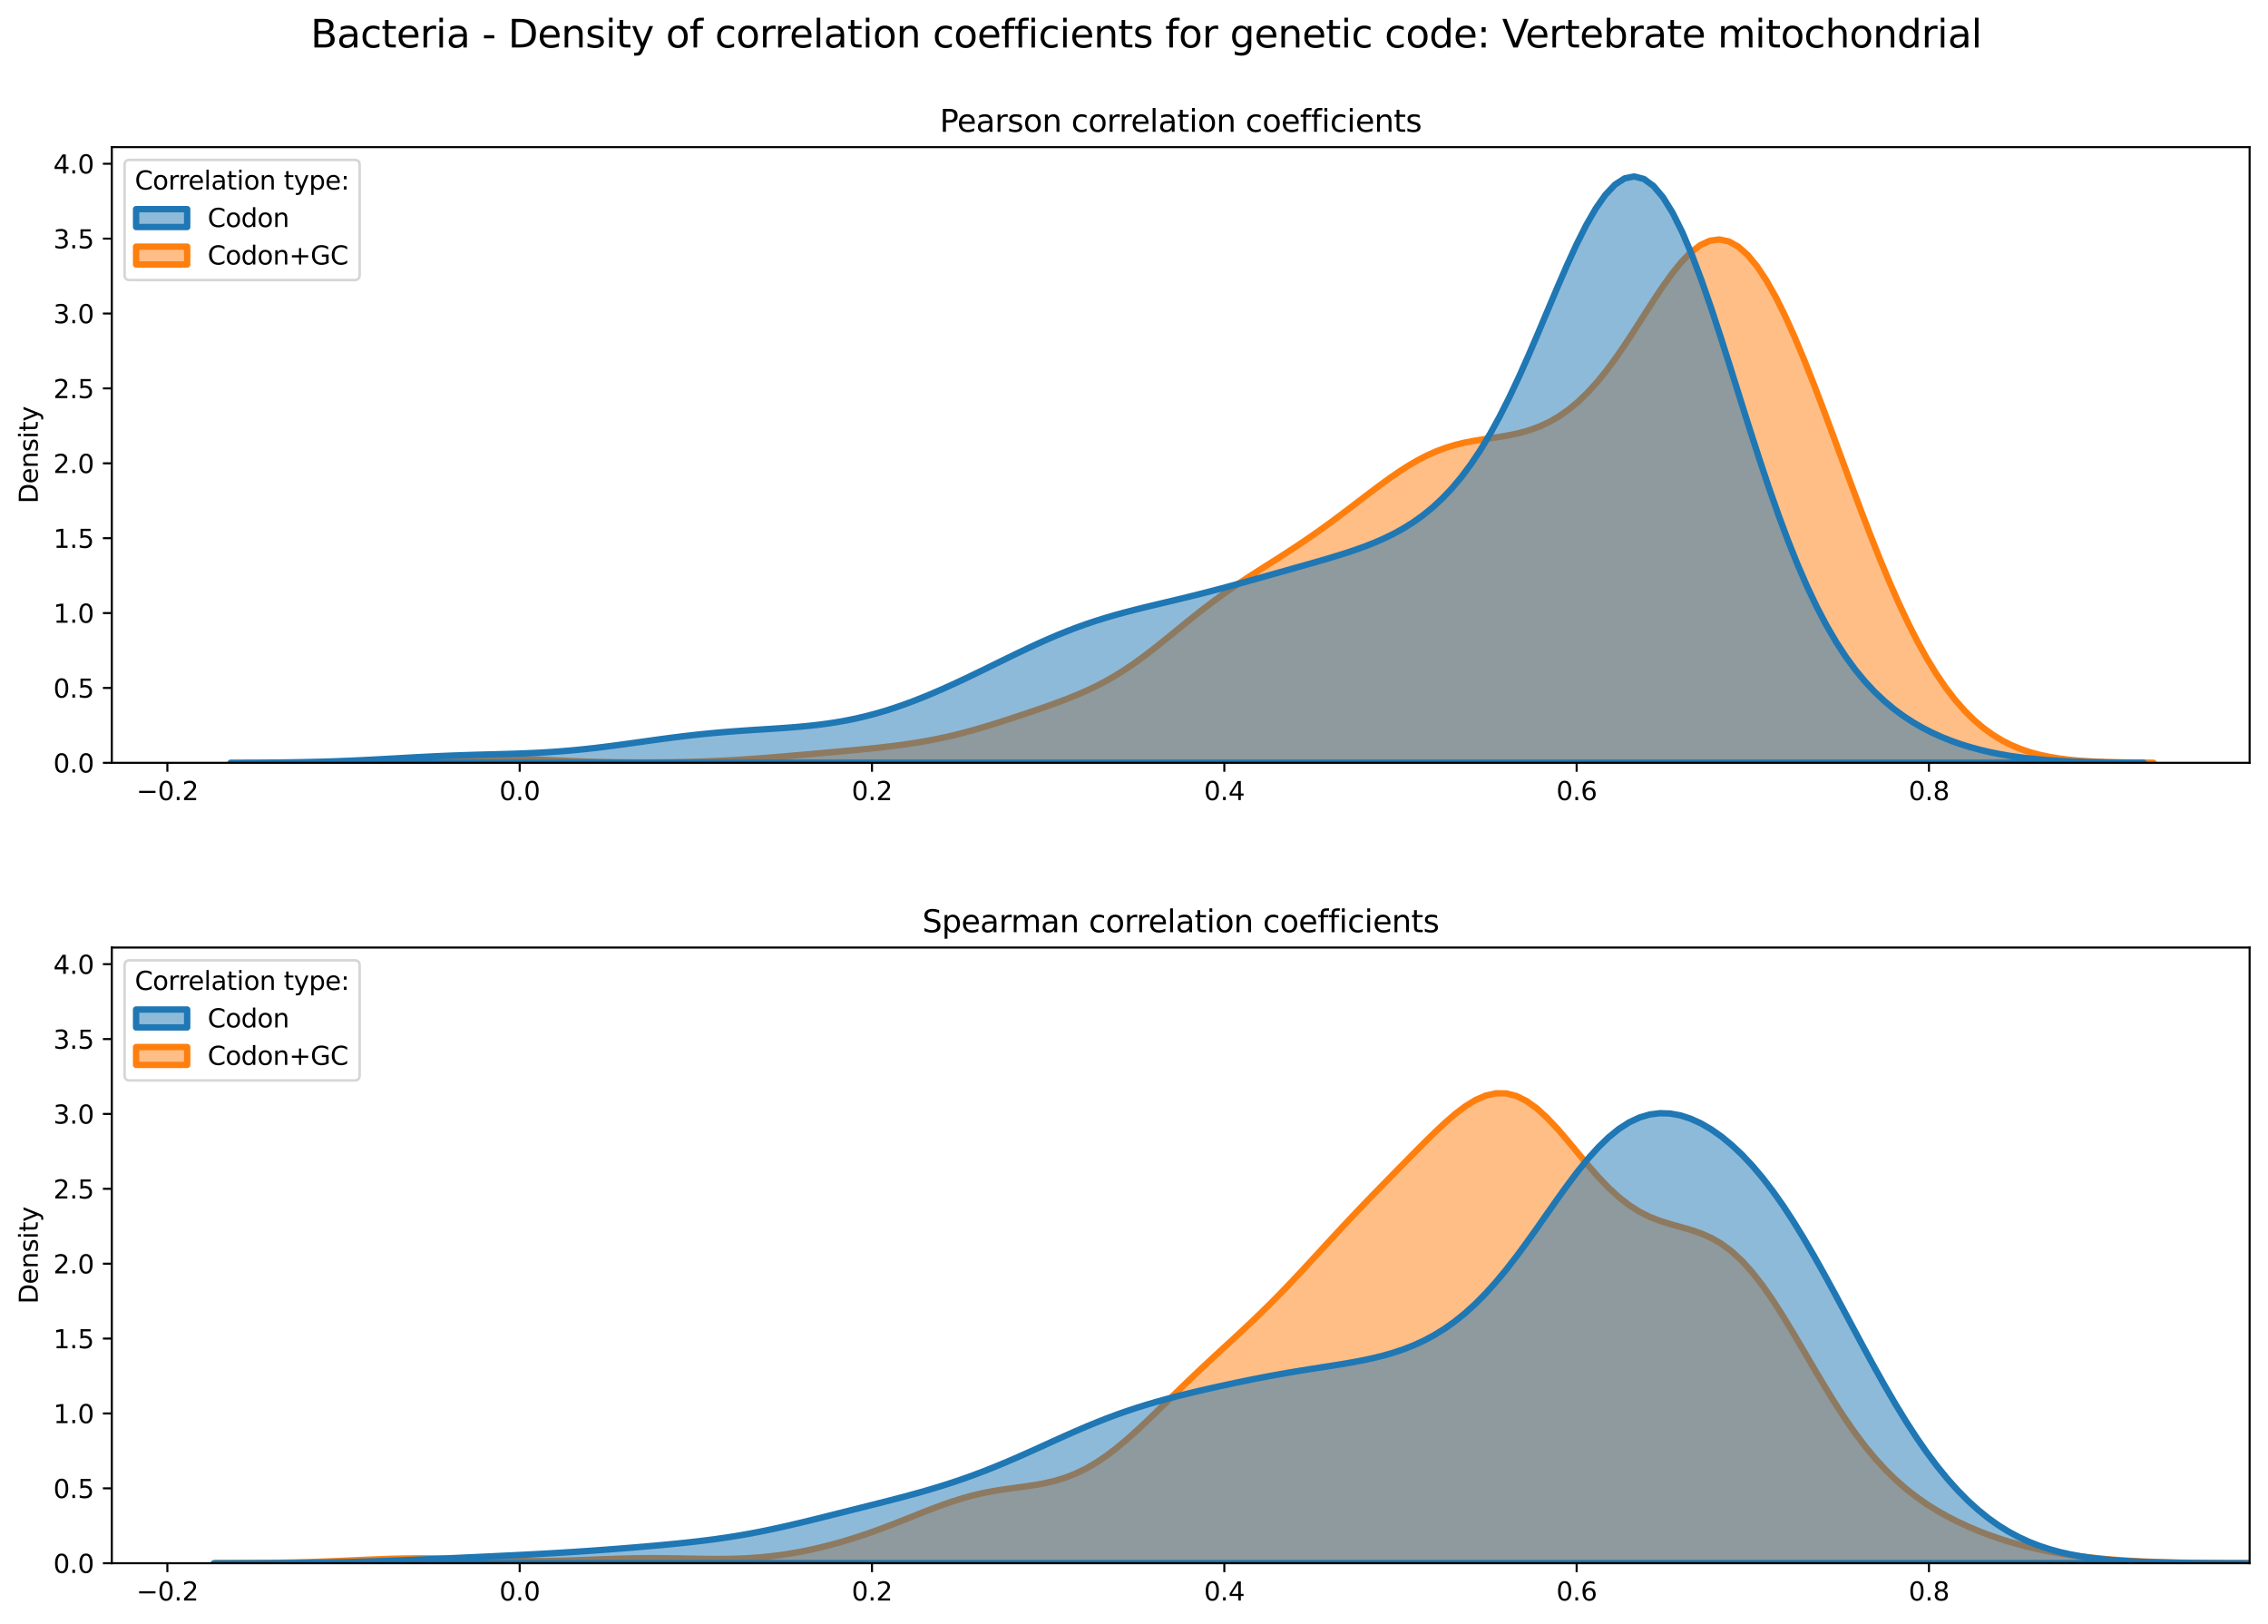<?xml version="1.0" encoding="utf-8" standalone="no"?>
<!DOCTYPE svg PUBLIC "-//W3C//DTD SVG 1.1//EN"
  "http://www.w3.org/Graphics/SVG/1.1/DTD/svg11.dtd">
<svg xmlns:xlink="http://www.w3.org/1999/xlink" width="887.981pt" height="635.878pt" viewBox="0 0 887.981 635.878" xmlns="http://www.w3.org/2000/svg" version="1.1">
 <defs>
  <style type="text/css">*{stroke-linejoin: round; stroke-linecap: butt}</style>
 </defs>
 <g id="figure_1">
  <g id="patch_1">
   <path d="M 0 635.878 
L 887.981 635.878 
L 887.981 0 
L 0 0 
z
" style="fill: #ffffff"/>
  </g>
  <g id="axes_1">
   <g id="patch_2">
    <path d="M 43.781 298.643 
L 880.781 298.643 
L 880.781 57.6 
L 43.781 57.6 
z
" style="fill: #ffffff"/>
   </g>
   <g id="PolyCollection_1">
    <defs>
     <path id="m8963d1b40d" d="M 107.858 -337.249 
L 107.858 -337.235 
L 111.552 -337.235 
L 115.247 -337.235 
L 118.942 -337.235 
L 122.637 -337.235 
L 126.332 -337.235 
L 130.027 -337.235 
L 133.722 -337.235 
L 137.417 -337.235 
L 141.112 -337.235 
L 144.806 -337.235 
L 148.501 -337.235 
L 152.196 -337.235 
L 155.891 -337.235 
L 159.586 -337.235 
L 163.281 -337.235 
L 166.976 -337.235 
L 170.671 -337.235 
L 174.365 -337.235 
L 178.06 -337.235 
L 181.755 -337.235 
L 185.45 -337.235 
L 189.145 -337.235 
L 192.84 -337.235 
L 196.535 -337.235 
L 200.23 -337.235 
L 203.925 -337.235 
L 207.619 -337.235 
L 211.314 -337.235 
L 215.009 -337.235 
L 218.704 -337.235 
L 222.399 -337.235 
L 226.094 -337.235 
L 229.789 -337.235 
L 233.484 -337.235 
L 237.178 -337.235 
L 240.873 -337.235 
L 244.568 -337.235 
L 248.263 -337.235 
L 251.958 -337.235 
L 255.653 -337.235 
L 259.348 -337.235 
L 263.043 -337.235 
L 266.738 -337.235 
L 270.432 -337.235 
L 274.127 -337.235 
L 277.822 -337.235 
L 281.517 -337.235 
L 285.212 -337.235 
L 288.907 -337.235 
L 292.602 -337.235 
L 296.297 -337.235 
L 299.991 -337.235 
L 303.686 -337.235 
L 307.381 -337.235 
L 311.076 -337.235 
L 314.771 -337.235 
L 318.466 -337.235 
L 322.161 -337.235 
L 325.856 -337.235 
L 329.551 -337.235 
L 333.245 -337.235 
L 336.94 -337.235 
L 340.635 -337.235 
L 344.33 -337.235 
L 348.025 -337.235 
L 351.72 -337.235 
L 355.415 -337.235 
L 359.11 -337.235 
L 362.804 -337.235 
L 366.499 -337.235 
L 370.194 -337.235 
L 373.889 -337.235 
L 377.584 -337.235 
L 381.279 -337.235 
L 384.974 -337.235 
L 388.669 -337.235 
L 392.364 -337.235 
L 396.058 -337.235 
L 399.753 -337.235 
L 403.448 -337.235 
L 407.143 -337.235 
L 410.838 -337.235 
L 414.533 -337.235 
L 418.228 -337.235 
L 421.923 -337.235 
L 425.617 -337.235 
L 429.312 -337.235 
L 433.007 -337.235 
L 436.702 -337.235 
L 440.397 -337.235 
L 444.092 -337.235 
L 447.787 -337.235 
L 451.482 -337.235 
L 455.177 -337.235 
L 458.871 -337.235 
L 462.566 -337.235 
L 466.261 -337.235 
L 469.956 -337.235 
L 473.651 -337.235 
L 477.346 -337.235 
L 481.041 -337.235 
L 484.736 -337.235 
L 488.43 -337.235 
L 492.125 -337.235 
L 495.82 -337.235 
L 499.515 -337.235 
L 503.21 -337.235 
L 506.905 -337.235 
L 510.6 -337.235 
L 514.295 -337.235 
L 517.99 -337.235 
L 521.684 -337.235 
L 525.379 -337.235 
L 529.074 -337.235 
L 532.769 -337.235 
L 536.464 -337.235 
L 540.159 -337.235 
L 543.854 -337.235 
L 547.549 -337.235 
L 551.243 -337.235 
L 554.938 -337.235 
L 558.633 -337.235 
L 562.328 -337.235 
L 566.023 -337.235 
L 569.718 -337.235 
L 573.413 -337.235 
L 577.108 -337.235 
L 580.803 -337.235 
L 584.497 -337.235 
L 588.192 -337.235 
L 591.887 -337.235 
L 595.582 -337.235 
L 599.277 -337.235 
L 602.972 -337.235 
L 606.667 -337.235 
L 610.362 -337.235 
L 614.056 -337.235 
L 617.751 -337.235 
L 621.446 -337.235 
L 625.141 -337.235 
L 628.836 -337.235 
L 632.531 -337.235 
L 636.226 -337.235 
L 639.921 -337.235 
L 643.616 -337.235 
L 647.31 -337.235 
L 651.005 -337.235 
L 654.7 -337.235 
L 658.395 -337.235 
L 662.09 -337.235 
L 665.785 -337.235 
L 669.48 -337.235 
L 673.175 -337.235 
L 676.869 -337.235 
L 680.564 -337.235 
L 684.259 -337.235 
L 687.954 -337.235 
L 691.649 -337.235 
L 695.344 -337.235 
L 699.039 -337.235 
L 702.734 -337.235 
L 706.429 -337.235 
L 710.123 -337.235 
L 713.818 -337.235 
L 717.513 -337.235 
L 721.208 -337.235 
L 724.903 -337.235 
L 728.598 -337.235 
L 732.293 -337.235 
L 735.988 -337.235 
L 739.682 -337.235 
L 743.377 -337.235 
L 747.072 -337.235 
L 750.767 -337.235 
L 754.462 -337.235 
L 758.157 -337.235 
L 761.852 -337.235 
L 765.547 -337.235 
L 769.241 -337.235 
L 772.936 -337.235 
L 776.631 -337.235 
L 780.326 -337.235 
L 784.021 -337.235 
L 787.716 -337.235 
L 791.411 -337.235 
L 795.106 -337.235 
L 798.801 -337.235 
L 802.495 -337.235 
L 806.19 -337.235 
L 809.885 -337.235 
L 813.58 -337.235 
L 817.275 -337.235 
L 820.97 -337.235 
L 824.665 -337.235 
L 828.36 -337.235 
L 832.054 -337.235 
L 835.749 -337.235 
L 839.444 -337.235 
L 843.139 -337.235 
L 843.139 -337.268 
L 843.139 -337.268 
L 839.444 -337.288 
L 835.749 -337.319 
L 832.054 -337.365 
L 828.36 -337.433 
L 824.665 -337.53 
L 820.97 -337.668 
L 817.275 -337.859 
L 813.58 -338.12 
L 809.885 -338.471 
L 806.19 -338.936 
L 802.495 -339.542 
L 798.801 -340.32 
L 795.106 -341.305 
L 791.411 -342.537 
L 787.716 -344.058 
L 784.021 -345.912 
L 780.326 -348.146 
L 776.631 -350.807 
L 772.936 -353.94 
L 769.241 -357.59 
L 765.547 -361.796 
L 761.852 -366.59 
L 758.157 -371.996 
L 754.462 -378.027 
L 750.767 -384.684 
L 747.072 -391.955 
L 743.377 -399.812 
L 739.682 -408.212 
L 735.988 -417.099 
L 732.293 -426.401 
L 728.598 -436.034 
L 724.903 -445.903 
L 721.208 -455.903 
L 717.513 -465.921 
L 713.818 -475.837 
L 710.123 -485.527 
L 706.429 -494.86 
L 702.734 -503.705 
L 699.039 -511.929 
L 695.344 -519.397 
L 691.649 -525.984 
L 687.954 -531.568 
L 684.259 -536.044 
L 680.564 -539.329 
L 676.869 -541.364 
L 673.175 -542.127 
L 669.48 -541.634 
L 665.785 -539.941 
L 662.09 -537.148 
L 658.395 -533.394 
L 654.7 -528.845 
L 651.005 -523.693 
L 647.31 -518.139 
L 643.616 -512.381 
L 639.921 -506.603 
L 636.226 -500.969 
L 632.531 -495.612 
L 628.836 -490.632 
L 625.141 -486.099 
L 621.446 -482.052 
L 617.751 -478.506 
L 614.056 -475.454 
L 610.362 -472.876 
L 606.667 -470.739 
L 602.972 -469.004 
L 599.277 -467.621 
L 595.582 -466.538 
L 591.887 -465.692 
L 588.192 -465.018 
L 584.497 -464.444 
L 580.803 -463.895 
L 577.108 -463.297 
L 573.413 -462.581 
L 569.718 -461.686 
L 566.023 -460.565 
L 562.328 -459.185 
L 558.633 -457.534 
L 554.938 -455.615 
L 551.243 -453.447 
L 547.549 -451.064 
L 543.854 -448.507 
L 540.159 -445.819 
L 536.464 -443.047 
L 532.769 -440.233 
L 529.074 -437.411 
L 525.379 -434.614 
L 521.684 -431.863 
L 517.99 -429.175 
L 514.295 -426.558 
L 510.6 -424.016 
L 506.905 -421.546 
L 503.21 -419.136 
L 499.515 -416.771 
L 495.82 -414.429 
L 492.125 -412.083 
L 488.43 -409.705 
L 484.736 -407.267 
L 481.041 -404.745 
L 477.346 -402.121 
L 473.651 -399.389 
L 469.956 -396.552 
L 466.261 -393.626 
L 462.566 -390.638 
L 458.871 -387.626 
L 455.177 -384.632 
L 451.482 -381.702 
L 447.787 -378.879 
L 444.092 -376.2 
L 440.397 -373.694 
L 436.702 -371.377 
L 433.007 -369.255 
L 429.312 -367.321 
L 425.617 -365.557 
L 421.923 -363.941 
L 418.228 -362.444 
L 414.533 -361.039 
L 410.838 -359.699 
L 407.143 -358.404 
L 403.448 -357.138 
L 399.753 -355.893 
L 396.058 -354.668 
L 392.364 -353.468 
L 388.669 -352.3 
L 384.974 -351.175 
L 381.279 -350.104 
L 377.584 -349.096 
L 373.889 -348.159 
L 370.194 -347.298 
L 366.499 -346.515 
L 362.804 -345.808 
L 359.11 -345.173 
L 355.415 -344.603 
L 351.72 -344.09 
L 348.025 -343.627 
L 344.33 -343.203 
L 340.635 -342.812 
L 336.94 -342.444 
L 333.245 -342.092 
L 329.551 -341.752 
L 325.856 -341.418 
L 322.161 -341.087 
L 318.466 -340.758 
L 314.771 -340.431 
L 311.076 -340.107 
L 307.381 -339.789 
L 303.686 -339.479 
L 299.991 -339.182 
L 296.297 -338.902 
L 292.602 -338.642 
L 288.907 -338.404 
L 285.212 -338.192 
L 281.517 -338.006 
L 277.822 -337.846 
L 274.127 -337.713 
L 270.432 -337.605 
L 266.738 -337.519 
L 263.043 -337.456 
L 259.348 -337.412 
L 255.653 -337.387 
L 251.958 -337.38 
L 248.263 -337.39 
L 244.568 -337.418 
L 240.873 -337.463 
L 237.178 -337.528 
L 233.484 -337.612 
L 229.789 -337.716 
L 226.094 -337.84 
L 222.399 -337.981 
L 218.704 -338.137 
L 215.009 -338.303 
L 211.314 -338.473 
L 207.619 -338.641 
L 203.925 -338.798 
L 200.23 -338.936 
L 196.535 -339.047 
L 192.84 -339.125 
L 189.145 -339.165 
L 185.45 -339.165 
L 181.755 -339.123 
L 178.06 -339.044 
L 174.365 -338.932 
L 170.671 -338.793 
L 166.976 -338.635 
L 163.281 -338.467 
L 159.586 -338.296 
L 155.891 -338.13 
L 152.196 -337.974 
L 148.501 -337.832 
L 144.806 -337.707 
L 141.112 -337.6 
L 137.417 -337.512 
L 133.722 -337.44 
L 130.027 -337.384 
L 126.332 -337.341 
L 122.637 -337.308 
L 118.942 -337.285 
L 115.247 -337.268 
L 111.552 -337.257 
L 107.858 -337.249 
z
" style="stroke: #ff7f0e; stroke-width: 2.5"/>
    </defs>
    <g clip-path="url(#paabc8419c5)">
     <use xlink:href="#m8963d1b40d" x="0" y="635.878" style="fill: #ff7f0e; fill-opacity: 0.5; stroke: #ff7f0e; stroke-width: 2.5"/>
    </g>
   </g>
   <g id="PolyCollection_2">
    <defs>
     <path id="m78e3ecf2f7" d="M 90.297 -337.256 
L 90.297 -337.235 
L 94.061 -337.235 
L 97.825 -337.235 
L 101.589 -337.235 
L 105.353 -337.235 
L 109.117 -337.235 
L 112.882 -337.235 
L 116.646 -337.235 
L 120.41 -337.235 
L 124.174 -337.235 
L 127.938 -337.235 
L 131.702 -337.235 
L 135.466 -337.235 
L 139.23 -337.235 
L 142.994 -337.235 
L 146.758 -337.235 
L 150.522 -337.235 
L 154.287 -337.235 
L 158.051 -337.235 
L 161.815 -337.235 
L 165.579 -337.235 
L 169.343 -337.235 
L 173.107 -337.235 
L 176.871 -337.235 
L 180.635 -337.235 
L 184.399 -337.235 
L 188.163 -337.235 
L 191.928 -337.235 
L 195.692 -337.235 
L 199.456 -337.235 
L 203.22 -337.235 
L 206.984 -337.235 
L 210.748 -337.235 
L 214.512 -337.235 
L 218.276 -337.235 
L 222.04 -337.235 
L 225.804 -337.235 
L 229.569 -337.235 
L 233.333 -337.235 
L 237.097 -337.235 
L 240.861 -337.235 
L 244.625 -337.235 
L 248.389 -337.235 
L 252.153 -337.235 
L 255.917 -337.235 
L 259.681 -337.235 
L 263.445 -337.235 
L 267.209 -337.235 
L 270.974 -337.235 
L 274.738 -337.235 
L 278.502 -337.235 
L 282.266 -337.235 
L 286.03 -337.235 
L 289.794 -337.235 
L 293.558 -337.235 
L 297.322 -337.235 
L 301.086 -337.235 
L 304.85 -337.235 
L 308.615 -337.235 
L 312.379 -337.235 
L 316.143 -337.235 
L 319.907 -337.235 
L 323.671 -337.235 
L 327.435 -337.235 
L 331.199 -337.235 
L 334.963 -337.235 
L 338.727 -337.235 
L 342.491 -337.235 
L 346.256 -337.235 
L 350.02 -337.235 
L 353.784 -337.235 
L 357.548 -337.235 
L 361.312 -337.235 
L 365.076 -337.235 
L 368.84 -337.235 
L 372.604 -337.235 
L 376.368 -337.235 
L 380.132 -337.235 
L 383.896 -337.235 
L 387.661 -337.235 
L 391.425 -337.235 
L 395.189 -337.235 
L 398.953 -337.235 
L 402.717 -337.235 
L 406.481 -337.235 
L 410.245 -337.235 
L 414.009 -337.235 
L 417.773 -337.235 
L 421.537 -337.235 
L 425.302 -337.235 
L 429.066 -337.235 
L 432.83 -337.235 
L 436.594 -337.235 
L 440.358 -337.235 
L 444.122 -337.235 
L 447.886 -337.235 
L 451.65 -337.235 
L 455.414 -337.235 
L 459.178 -337.235 
L 462.943 -337.235 
L 466.707 -337.235 
L 470.471 -337.235 
L 474.235 -337.235 
L 477.999 -337.235 
L 481.763 -337.235 
L 485.527 -337.235 
L 489.291 -337.235 
L 493.055 -337.235 
L 496.819 -337.235 
L 500.583 -337.235 
L 504.348 -337.235 
L 508.112 -337.235 
L 511.876 -337.235 
L 515.64 -337.235 
L 519.404 -337.235 
L 523.168 -337.235 
L 526.932 -337.235 
L 530.696 -337.235 
L 534.46 -337.235 
L 538.224 -337.235 
L 541.989 -337.235 
L 545.753 -337.235 
L 549.517 -337.235 
L 553.281 -337.235 
L 557.045 -337.235 
L 560.809 -337.235 
L 564.573 -337.235 
L 568.337 -337.235 
L 572.101 -337.235 
L 575.865 -337.235 
L 579.63 -337.235 
L 583.394 -337.235 
L 587.158 -337.235 
L 590.922 -337.235 
L 594.686 -337.235 
L 598.45 -337.235 
L 602.214 -337.235 
L 605.978 -337.235 
L 609.742 -337.235 
L 613.506 -337.235 
L 617.27 -337.235 
L 621.035 -337.235 
L 624.799 -337.235 
L 628.563 -337.235 
L 632.327 -337.235 
L 636.091 -337.235 
L 639.855 -337.235 
L 643.619 -337.235 
L 647.383 -337.235 
L 651.147 -337.235 
L 654.911 -337.235 
L 658.676 -337.235 
L 662.44 -337.235 
L 666.204 -337.235 
L 669.968 -337.235 
L 673.732 -337.235 
L 677.496 -337.235 
L 681.26 -337.235 
L 685.024 -337.235 
L 688.788 -337.235 
L 692.552 -337.235 
L 696.317 -337.235 
L 700.081 -337.235 
L 703.845 -337.235 
L 707.609 -337.235 
L 711.373 -337.235 
L 715.137 -337.235 
L 718.901 -337.235 
L 722.665 -337.235 
L 726.429 -337.235 
L 730.193 -337.235 
L 733.957 -337.235 
L 737.722 -337.235 
L 741.486 -337.235 
L 745.25 -337.235 
L 749.014 -337.235 
L 752.778 -337.235 
L 756.542 -337.235 
L 760.306 -337.235 
L 764.07 -337.235 
L 767.834 -337.235 
L 771.598 -337.235 
L 775.363 -337.235 
L 779.127 -337.235 
L 782.891 -337.235 
L 786.655 -337.235 
L 790.419 -337.235 
L 794.183 -337.235 
L 797.947 -337.235 
L 801.711 -337.235 
L 805.475 -337.235 
L 809.239 -337.235 
L 813.004 -337.235 
L 816.768 -337.235 
L 820.532 -337.235 
L 824.296 -337.235 
L 828.06 -337.235 
L 831.824 -337.235 
L 835.588 -337.235 
L 839.352 -337.235 
L 839.352 -337.272 
L 839.352 -337.272 
L 835.588 -337.291 
L 831.824 -337.318 
L 828.06 -337.355 
L 824.296 -337.406 
L 820.532 -337.476 
L 816.768 -337.568 
L 813.004 -337.69 
L 809.239 -337.848 
L 805.475 -338.049 
L 801.711 -338.302 
L 797.947 -338.615 
L 794.183 -338.998 
L 790.419 -339.461 
L 786.655 -340.013 
L 782.891 -340.664 
L 779.127 -341.425 
L 775.363 -342.308 
L 771.598 -343.323 
L 767.834 -344.484 
L 764.07 -345.806 
L 760.306 -347.305 
L 756.542 -349.003 
L 752.778 -350.923 
L 749.014 -353.095 
L 745.25 -355.551 
L 741.486 -358.331 
L 737.722 -361.479 
L 733.957 -365.043 
L 730.193 -369.077 
L 726.429 -373.634 
L 722.665 -378.772 
L 718.901 -384.542 
L 715.137 -390.993 
L 711.373 -398.163 
L 707.609 -406.078 
L 703.845 -414.746 
L 700.081 -424.155 
L 696.317 -434.265 
L 692.552 -445.01 
L 688.788 -456.293 
L 685.024 -467.984 
L 681.26 -479.923 
L 677.496 -491.922 
L 673.732 -503.768 
L 669.968 -515.232 
L 666.204 -526.074 
L 662.44 -536.051 
L 658.676 -544.934 
L 654.911 -552.511 
L 651.147 -558.602 
L 647.383 -563.067 
L 643.619 -565.813 
L 639.855 -566.8 
L 636.091 -566.044 
L 632.327 -563.615 
L 628.563 -559.635 
L 624.799 -554.271 
L 621.035 -547.726 
L 617.27 -540.228 
L 613.506 -532.017 
L 609.742 -523.338 
L 605.978 -514.424 
L 602.214 -505.49 
L 598.45 -496.725 
L 594.686 -488.286 
L 590.922 -480.294 
L 587.158 -472.838 
L 583.394 -465.972 
L 579.63 -459.721 
L 575.865 -454.086 
L 572.101 -449.049 
L 568.337 -444.575 
L 564.573 -440.623 
L 560.809 -437.144 
L 557.045 -434.087 
L 553.281 -431.403 
L 549.517 -429.044 
L 545.753 -426.964 
L 541.989 -425.12 
L 538.224 -423.475 
L 534.46 -421.991 
L 530.696 -420.635 
L 526.932 -419.38 
L 523.168 -418.199 
L 519.404 -417.07 
L 515.64 -415.975 
L 511.876 -414.9 
L 508.112 -413.835 
L 504.348 -412.773 
L 500.583 -411.713 
L 496.819 -410.652 
L 493.055 -409.593 
L 489.291 -408.54 
L 485.527 -407.496 
L 481.763 -406.467 
L 477.999 -405.456 
L 474.235 -404.466 
L 470.471 -403.501 
L 466.707 -402.558 
L 462.943 -401.637 
L 459.178 -400.732 
L 455.414 -399.837 
L 451.65 -398.94 
L 447.886 -398.031 
L 444.122 -397.096 
L 440.358 -396.121 
L 436.594 -395.091 
L 432.83 -393.994 
L 429.066 -392.82 
L 425.302 -391.561 
L 421.537 -390.211 
L 417.773 -388.772 
L 414.009 -387.245 
L 410.245 -385.638 
L 406.481 -383.958 
L 402.717 -382.219 
L 398.953 -380.432 
L 395.189 -378.612 
L 391.425 -376.773 
L 387.661 -374.928 
L 383.896 -373.091 
L 380.132 -371.274 
L 376.368 -369.488 
L 372.604 -367.743 
L 368.84 -366.051 
L 365.076 -364.421 
L 361.312 -362.862 
L 357.548 -361.382 
L 353.784 -359.99 
L 350.02 -358.693 
L 346.256 -357.497 
L 342.491 -356.407 
L 338.727 -355.425 
L 334.963 -354.552 
L 331.199 -353.785 
L 327.435 -353.121 
L 323.671 -352.551 
L 319.907 -352.066 
L 316.143 -351.655 
L 312.379 -351.306 
L 308.615 -351.004 
L 304.85 -350.736 
L 301.086 -350.488 
L 297.322 -350.248 
L 293.558 -350.005 
L 289.794 -349.748 
L 286.03 -349.469 
L 282.266 -349.163 
L 278.502 -348.824 
L 274.738 -348.451 
L 270.974 -348.044 
L 267.209 -347.603 
L 263.445 -347.133 
L 259.681 -346.638 
L 255.917 -346.124 
L 252.153 -345.6 
L 248.389 -345.072 
L 244.625 -344.549 
L 240.861 -344.04 
L 237.097 -343.552 
L 233.333 -343.093 
L 229.569 -342.67 
L 225.804 -342.286 
L 222.04 -341.945 
L 218.276 -341.649 
L 214.512 -341.395 
L 210.748 -341.183 
L 206.984 -341.007 
L 203.22 -340.861 
L 199.456 -340.739 
L 195.692 -340.632 
L 191.928 -340.532 
L 188.163 -340.432 
L 184.399 -340.325 
L 180.635 -340.205 
L 176.871 -340.07 
L 173.107 -339.916 
L 169.343 -339.745 
L 165.579 -339.558 
L 161.815 -339.358 
L 158.051 -339.149 
L 154.287 -338.937 
L 150.522 -338.727 
L 146.758 -338.524 
L 142.994 -338.331 
L 139.23 -338.153 
L 135.466 -337.992 
L 131.702 -337.849 
L 127.938 -337.725 
L 124.174 -337.62 
L 120.41 -337.533 
L 116.646 -337.462 
L 112.882 -337.404 
L 109.117 -337.36 
L 105.353 -337.325 
L 101.589 -337.299 
L 97.825 -337.28 
L 94.061 -337.266 
L 90.297 -337.256 
z
" style="stroke: #1f77b4; stroke-width: 2.5"/>
    </defs>
    <g clip-path="url(#paabc8419c5)">
     <use xlink:href="#m78e3ecf2f7" x="0" y="635.878" style="fill: #1f77b4; fill-opacity: 0.5; stroke: #1f77b4; stroke-width: 2.5"/>
    </g>
   </g>
   <g id="matplotlib.axis_1">
    <g id="xtick_1">
     <g id="line2d_1">
      <defs>
       <path id="m6e17b02ed2" d="M 0 0 
L 0 3.5 
" style="stroke: #000000; stroke-width: 0.8"/>
      </defs>
      <g>
       <use xlink:href="#m6e17b02ed2" x="65.524" y="298.643" style="stroke: #000000; stroke-width: 0.8"/>
      </g>
     </g>
     <g id="text_1">
      <!-- −0.2 -->
      <g transform="translate(53.383 313.242) scale(0.1 -0.1)">
       <defs>
        <path id="DejaVuSans-2212" d="M 678 2272 
L 4684 2272 
L 4684 1741 
L 678 1741 
L 678 2272 
z
" transform="scale(0.016)"/>
        <path id="DejaVuSans-30" d="M 2034 4250 
Q 1547 4250 1301 3770 
Q 1056 3291 1056 2328 
Q 1056 1369 1301 889 
Q 1547 409 2034 409 
Q 2525 409 2770 889 
Q 3016 1369 3016 2328 
Q 3016 3291 2770 3770 
Q 2525 4250 2034 4250 
z
M 2034 4750 
Q 2819 4750 3233 4129 
Q 3647 3509 3647 2328 
Q 3647 1150 3233 529 
Q 2819 -91 2034 -91 
Q 1250 -91 836 529 
Q 422 1150 422 2328 
Q 422 3509 836 4129 
Q 1250 4750 2034 4750 
z
" transform="scale(0.016)"/>
        <path id="DejaVuSans-2e" d="M 684 794 
L 1344 794 
L 1344 0 
L 684 0 
L 684 794 
z
" transform="scale(0.016)"/>
        <path id="DejaVuSans-32" d="M 1228 531 
L 3431 531 
L 3431 0 
L 469 0 
L 469 531 
Q 828 903 1448 1529 
Q 2069 2156 2228 2338 
Q 2531 2678 2651 2914 
Q 2772 3150 2772 3378 
Q 2772 3750 2511 3984 
Q 2250 4219 1831 4219 
Q 1534 4219 1204 4116 
Q 875 4013 500 3803 
L 500 4441 
Q 881 4594 1212 4672 
Q 1544 4750 1819 4750 
Q 2544 4750 2975 4387 
Q 3406 4025 3406 3419 
Q 3406 3131 3298 2873 
Q 3191 2616 2906 2266 
Q 2828 2175 2409 1742 
Q 1991 1309 1228 531 
z
" transform="scale(0.016)"/>
       </defs>
       <use xlink:href="#DejaVuSans-2212"/>
       <use xlink:href="#DejaVuSans-30" x="83.789"/>
       <use xlink:href="#DejaVuSans-2e" x="147.412"/>
       <use xlink:href="#DejaVuSans-32" x="179.199"/>
      </g>
     </g>
    </g>
    <g id="xtick_2">
     <g id="line2d_2">
      <g>
       <use xlink:href="#m6e17b02ed2" x="203.467" y="298.643" style="stroke: #000000; stroke-width: 0.8"/>
      </g>
     </g>
     <g id="text_2">
      <!-- 0.0 -->
      <g transform="translate(195.515 313.242) scale(0.1 -0.1)">
       <use xlink:href="#DejaVuSans-30"/>
       <use xlink:href="#DejaVuSans-2e" x="63.623"/>
       <use xlink:href="#DejaVuSans-30" x="95.41"/>
      </g>
     </g>
    </g>
    <g id="xtick_3">
     <g id="line2d_3">
      <g>
       <use xlink:href="#m6e17b02ed2" x="341.409" y="298.643" style="stroke: #000000; stroke-width: 0.8"/>
      </g>
     </g>
     <g id="text_3">
      <!-- 0.2 -->
      <g transform="translate(333.458 313.242) scale(0.1 -0.1)">
       <use xlink:href="#DejaVuSans-30"/>
       <use xlink:href="#DejaVuSans-2e" x="63.623"/>
       <use xlink:href="#DejaVuSans-32" x="95.41"/>
      </g>
     </g>
    </g>
    <g id="xtick_4">
     <g id="line2d_4">
      <g>
       <use xlink:href="#m6e17b02ed2" x="479.352" y="298.643" style="stroke: #000000; stroke-width: 0.8"/>
      </g>
     </g>
     <g id="text_4">
      <!-- 0.4 -->
      <g transform="translate(471.4 313.242) scale(0.1 -0.1)">
       <defs>
        <path id="DejaVuSans-34" d="M 2419 4116 
L 825 1625 
L 2419 1625 
L 2419 4116 
z
M 2253 4666 
L 3047 4666 
L 3047 1625 
L 3713 1625 
L 3713 1100 
L 3047 1100 
L 3047 0 
L 2419 0 
L 2419 1100 
L 313 1100 
L 313 1709 
L 2253 4666 
z
" transform="scale(0.016)"/>
       </defs>
       <use xlink:href="#DejaVuSans-30"/>
       <use xlink:href="#DejaVuSans-2e" x="63.623"/>
       <use xlink:href="#DejaVuSans-34" x="95.41"/>
      </g>
     </g>
    </g>
    <g id="xtick_5">
     <g id="line2d_5">
      <g>
       <use xlink:href="#m6e17b02ed2" x="617.294" y="298.643" style="stroke: #000000; stroke-width: 0.8"/>
      </g>
     </g>
     <g id="text_5">
      <!-- 0.6 -->
      <g transform="translate(609.343 313.242) scale(0.1 -0.1)">
       <defs>
        <path id="DejaVuSans-36" d="M 2113 2584 
Q 1688 2584 1439 2293 
Q 1191 2003 1191 1497 
Q 1191 994 1439 701 
Q 1688 409 2113 409 
Q 2538 409 2786 701 
Q 3034 994 3034 1497 
Q 3034 2003 2786 2293 
Q 2538 2584 2113 2584 
z
M 3366 4563 
L 3366 3988 
Q 3128 4100 2886 4159 
Q 2644 4219 2406 4219 
Q 1781 4219 1451 3797 
Q 1122 3375 1075 2522 
Q 1259 2794 1537 2939 
Q 1816 3084 2150 3084 
Q 2853 3084 3261 2657 
Q 3669 2231 3669 1497 
Q 3669 778 3244 343 
Q 2819 -91 2113 -91 
Q 1303 -91 875 529 
Q 447 1150 447 2328 
Q 447 3434 972 4092 
Q 1497 4750 2381 4750 
Q 2619 4750 2861 4703 
Q 3103 4656 3366 4563 
z
" transform="scale(0.016)"/>
       </defs>
       <use xlink:href="#DejaVuSans-30"/>
       <use xlink:href="#DejaVuSans-2e" x="63.623"/>
       <use xlink:href="#DejaVuSans-36" x="95.41"/>
      </g>
     </g>
    </g>
    <g id="xtick_6">
     <g id="line2d_6">
      <g>
       <use xlink:href="#m6e17b02ed2" x="755.237" y="298.643" style="stroke: #000000; stroke-width: 0.8"/>
      </g>
     </g>
     <g id="text_6">
      <!-- 0.8 -->
      <g transform="translate(747.286 313.242) scale(0.1 -0.1)">
       <defs>
        <path id="DejaVuSans-38" d="M 2034 2216 
Q 1584 2216 1326 1975 
Q 1069 1734 1069 1313 
Q 1069 891 1326 650 
Q 1584 409 2034 409 
Q 2484 409 2743 651 
Q 3003 894 3003 1313 
Q 3003 1734 2745 1975 
Q 2488 2216 2034 2216 
z
M 1403 2484 
Q 997 2584 770 2862 
Q 544 3141 544 3541 
Q 544 4100 942 4425 
Q 1341 4750 2034 4750 
Q 2731 4750 3128 4425 
Q 3525 4100 3525 3541 
Q 3525 3141 3298 2862 
Q 3072 2584 2669 2484 
Q 3125 2378 3379 2068 
Q 3634 1759 3634 1313 
Q 3634 634 3220 271 
Q 2806 -91 2034 -91 
Q 1263 -91 848 271 
Q 434 634 434 1313 
Q 434 1759 690 2068 
Q 947 2378 1403 2484 
z
M 1172 3481 
Q 1172 3119 1398 2916 
Q 1625 2713 2034 2713 
Q 2441 2713 2670 2916 
Q 2900 3119 2900 3481 
Q 2900 3844 2670 4047 
Q 2441 4250 2034 4250 
Q 1625 4250 1398 4047 
Q 1172 3844 1172 3481 
z
" transform="scale(0.016)"/>
       </defs>
       <use xlink:href="#DejaVuSans-30"/>
       <use xlink:href="#DejaVuSans-2e" x="63.623"/>
       <use xlink:href="#DejaVuSans-38" x="95.41"/>
      </g>
     </g>
    </g>
   </g>
   <g id="matplotlib.axis_2">
    <g id="ytick_1">
     <g id="line2d_7">
      <defs>
       <path id="m91f5f5f1a6" d="M 0 0 
L -3.5 0 
" style="stroke: #000000; stroke-width: 0.8"/>
      </defs>
      <g>
       <use xlink:href="#m91f5f5f1a6" x="43.781" y="298.643" style="stroke: #000000; stroke-width: 0.8"/>
      </g>
     </g>
     <g id="text_7">
      <!-- 0.0 -->
      <g transform="translate(20.878 302.443) scale(0.1 -0.1)">
       <use xlink:href="#DejaVuSans-30"/>
       <use xlink:href="#DejaVuSans-2e" x="63.623"/>
       <use xlink:href="#DejaVuSans-30" x="95.41"/>
      </g>
     </g>
    </g>
    <g id="ytick_2">
     <g id="line2d_8">
      <g>
       <use xlink:href="#m91f5f5f1a6" x="43.781" y="269.327" style="stroke: #000000; stroke-width: 0.8"/>
      </g>
     </g>
     <g id="text_8">
      <!-- 0.5 -->
      <g transform="translate(20.878 273.126) scale(0.1 -0.1)">
       <defs>
        <path id="DejaVuSans-35" d="M 691 4666 
L 3169 4666 
L 3169 4134 
L 1269 4134 
L 1269 2991 
Q 1406 3038 1543 3061 
Q 1681 3084 1819 3084 
Q 2600 3084 3056 2656 
Q 3513 2228 3513 1497 
Q 3513 744 3044 326 
Q 2575 -91 1722 -91 
Q 1428 -91 1123 -41 
Q 819 9 494 109 
L 494 744 
Q 775 591 1075 516 
Q 1375 441 1709 441 
Q 2250 441 2565 725 
Q 2881 1009 2881 1497 
Q 2881 1984 2565 2268 
Q 2250 2553 1709 2553 
Q 1456 2553 1204 2497 
Q 953 2441 691 2322 
L 691 4666 
z
" transform="scale(0.016)"/>
       </defs>
       <use xlink:href="#DejaVuSans-30"/>
       <use xlink:href="#DejaVuSans-2e" x="63.623"/>
       <use xlink:href="#DejaVuSans-35" x="95.41"/>
      </g>
     </g>
    </g>
    <g id="ytick_3">
     <g id="line2d_9">
      <g>
       <use xlink:href="#m91f5f5f1a6" x="43.781" y="240.01" style="stroke: #000000; stroke-width: 0.8"/>
      </g>
     </g>
     <g id="text_9">
      <!-- 1.0 -->
      <g transform="translate(20.878 243.809) scale(0.1 -0.1)">
       <defs>
        <path id="DejaVuSans-31" d="M 794 531 
L 1825 531 
L 1825 4091 
L 703 3866 
L 703 4441 
L 1819 4666 
L 2450 4666 
L 2450 531 
L 3481 531 
L 3481 0 
L 794 0 
L 794 531 
z
" transform="scale(0.016)"/>
       </defs>
       <use xlink:href="#DejaVuSans-31"/>
       <use xlink:href="#DejaVuSans-2e" x="63.623"/>
       <use xlink:href="#DejaVuSans-30" x="95.41"/>
      </g>
     </g>
    </g>
    <g id="ytick_4">
     <g id="line2d_10">
      <g>
       <use xlink:href="#m91f5f5f1a6" x="43.781" y="210.693" style="stroke: #000000; stroke-width: 0.8"/>
      </g>
     </g>
     <g id="text_10">
      <!-- 1.5 -->
      <g transform="translate(20.878 214.493) scale(0.1 -0.1)">
       <use xlink:href="#DejaVuSans-31"/>
       <use xlink:href="#DejaVuSans-2e" x="63.623"/>
       <use xlink:href="#DejaVuSans-35" x="95.41"/>
      </g>
     </g>
    </g>
    <g id="ytick_5">
     <g id="line2d_11">
      <g>
       <use xlink:href="#m91f5f5f1a6" x="43.781" y="181.377" style="stroke: #000000; stroke-width: 0.8"/>
      </g>
     </g>
     <g id="text_11">
      <!-- 2.0 -->
      <g transform="translate(20.878 185.176) scale(0.1 -0.1)">
       <use xlink:href="#DejaVuSans-32"/>
       <use xlink:href="#DejaVuSans-2e" x="63.623"/>
       <use xlink:href="#DejaVuSans-30" x="95.41"/>
      </g>
     </g>
    </g>
    <g id="ytick_6">
     <g id="line2d_12">
      <g>
       <use xlink:href="#m91f5f5f1a6" x="43.781" y="152.06" style="stroke: #000000; stroke-width: 0.8"/>
      </g>
     </g>
     <g id="text_12">
      <!-- 2.5 -->
      <g transform="translate(20.878 155.859) scale(0.1 -0.1)">
       <use xlink:href="#DejaVuSans-32"/>
       <use xlink:href="#DejaVuSans-2e" x="63.623"/>
       <use xlink:href="#DejaVuSans-35" x="95.41"/>
      </g>
     </g>
    </g>
    <g id="ytick_7">
     <g id="line2d_13">
      <g>
       <use xlink:href="#m91f5f5f1a6" x="43.781" y="122.743" style="stroke: #000000; stroke-width: 0.8"/>
      </g>
     </g>
     <g id="text_13">
      <!-- 3.0 -->
      <g transform="translate(20.878 126.542) scale(0.1 -0.1)">
       <defs>
        <path id="DejaVuSans-33" d="M 2597 2516 
Q 3050 2419 3304 2112 
Q 3559 1806 3559 1356 
Q 3559 666 3084 287 
Q 2609 -91 1734 -91 
Q 1441 -91 1130 -33 
Q 819 25 488 141 
L 488 750 
Q 750 597 1062 519 
Q 1375 441 1716 441 
Q 2309 441 2620 675 
Q 2931 909 2931 1356 
Q 2931 1769 2642 2001 
Q 2353 2234 1838 2234 
L 1294 2234 
L 1294 2753 
L 1863 2753 
Q 2328 2753 2575 2939 
Q 2822 3125 2822 3475 
Q 2822 3834 2567 4026 
Q 2313 4219 1838 4219 
Q 1578 4219 1281 4162 
Q 984 4106 628 3988 
L 628 4550 
Q 988 4650 1302 4700 
Q 1616 4750 1894 4750 
Q 2613 4750 3031 4423 
Q 3450 4097 3450 3541 
Q 3450 3153 3228 2886 
Q 3006 2619 2597 2516 
z
" transform="scale(0.016)"/>
       </defs>
       <use xlink:href="#DejaVuSans-33"/>
       <use xlink:href="#DejaVuSans-2e" x="63.623"/>
       <use xlink:href="#DejaVuSans-30" x="95.41"/>
      </g>
     </g>
    </g>
    <g id="ytick_8">
     <g id="line2d_14">
      <g>
       <use xlink:href="#m91f5f5f1a6" x="43.781" y="93.427" style="stroke: #000000; stroke-width: 0.8"/>
      </g>
     </g>
     <g id="text_14">
      <!-- 3.5 -->
      <g transform="translate(20.878 97.226) scale(0.1 -0.1)">
       <use xlink:href="#DejaVuSans-33"/>
       <use xlink:href="#DejaVuSans-2e" x="63.623"/>
       <use xlink:href="#DejaVuSans-35" x="95.41"/>
      </g>
     </g>
    </g>
    <g id="ytick_9">
     <g id="line2d_15">
      <g>
       <use xlink:href="#m91f5f5f1a6" x="43.781" y="64.11" style="stroke: #000000; stroke-width: 0.8"/>
      </g>
     </g>
     <g id="text_15">
      <!-- 4.0 -->
      <g transform="translate(20.878 67.909) scale(0.1 -0.1)">
       <use xlink:href="#DejaVuSans-34"/>
       <use xlink:href="#DejaVuSans-2e" x="63.623"/>
       <use xlink:href="#DejaVuSans-30" x="95.41"/>
      </g>
     </g>
    </g>
    <g id="text_16">
     <!-- Density -->
     <g transform="translate(14.798 197.13) rotate(-90) scale(0.1 -0.1)">
      <defs>
       <path id="DejaVuSans-44" d="M 1259 4147 
L 1259 519 
L 2022 519 
Q 2988 519 3436 956 
Q 3884 1394 3884 2338 
Q 3884 3275 3436 3711 
Q 2988 4147 2022 4147 
L 1259 4147 
z
M 628 4666 
L 1925 4666 
Q 3281 4666 3915 4102 
Q 4550 3538 4550 2338 
Q 4550 1131 3912 565 
Q 3275 0 1925 0 
L 628 0 
L 628 4666 
z
" transform="scale(0.016)"/>
       <path id="DejaVuSans-65" d="M 3597 1894 
L 3597 1613 
L 953 1613 
Q 991 1019 1311 708 
Q 1631 397 2203 397 
Q 2534 397 2845 478 
Q 3156 559 3463 722 
L 3463 178 
Q 3153 47 2828 -22 
Q 2503 -91 2169 -91 
Q 1331 -91 842 396 
Q 353 884 353 1716 
Q 353 2575 817 3079 
Q 1281 3584 2069 3584 
Q 2775 3584 3186 3129 
Q 3597 2675 3597 1894 
z
M 3022 2063 
Q 3016 2534 2758 2815 
Q 2500 3097 2075 3097 
Q 1594 3097 1305 2825 
Q 1016 2553 972 2059 
L 3022 2063 
z
" transform="scale(0.016)"/>
       <path id="DejaVuSans-6e" d="M 3513 2113 
L 3513 0 
L 2938 0 
L 2938 2094 
Q 2938 2591 2744 2837 
Q 2550 3084 2163 3084 
Q 1697 3084 1428 2787 
Q 1159 2491 1159 1978 
L 1159 0 
L 581 0 
L 581 3500 
L 1159 3500 
L 1159 2956 
Q 1366 3272 1645 3428 
Q 1925 3584 2291 3584 
Q 2894 3584 3203 3211 
Q 3513 2838 3513 2113 
z
" transform="scale(0.016)"/>
       <path id="DejaVuSans-73" d="M 2834 3397 
L 2834 2853 
Q 2591 2978 2328 3040 
Q 2066 3103 1784 3103 
Q 1356 3103 1142 2972 
Q 928 2841 928 2578 
Q 928 2378 1081 2264 
Q 1234 2150 1697 2047 
L 1894 2003 
Q 2506 1872 2764 1633 
Q 3022 1394 3022 966 
Q 3022 478 2636 193 
Q 2250 -91 1575 -91 
Q 1294 -91 989 -36 
Q 684 19 347 128 
L 347 722 
Q 666 556 975 473 
Q 1284 391 1588 391 
Q 1994 391 2212 530 
Q 2431 669 2431 922 
Q 2431 1156 2273 1281 
Q 2116 1406 1581 1522 
L 1381 1569 
Q 847 1681 609 1914 
Q 372 2147 372 2553 
Q 372 3047 722 3315 
Q 1072 3584 1716 3584 
Q 2034 3584 2315 3537 
Q 2597 3491 2834 3397 
z
" transform="scale(0.016)"/>
       <path id="DejaVuSans-69" d="M 603 3500 
L 1178 3500 
L 1178 0 
L 603 0 
L 603 3500 
z
M 603 4863 
L 1178 4863 
L 1178 4134 
L 603 4134 
L 603 4863 
z
" transform="scale(0.016)"/>
       <path id="DejaVuSans-74" d="M 1172 4494 
L 1172 3500 
L 2356 3500 
L 2356 3053 
L 1172 3053 
L 1172 1153 
Q 1172 725 1289 603 
Q 1406 481 1766 481 
L 2356 481 
L 2356 0 
L 1766 0 
Q 1100 0 847 248 
Q 594 497 594 1153 
L 594 3053 
L 172 3053 
L 172 3500 
L 594 3500 
L 594 4494 
L 1172 4494 
z
" transform="scale(0.016)"/>
       <path id="DejaVuSans-79" d="M 2059 -325 
Q 1816 -950 1584 -1140 
Q 1353 -1331 966 -1331 
L 506 -1331 
L 506 -850 
L 844 -850 
Q 1081 -850 1212 -737 
Q 1344 -625 1503 -206 
L 1606 56 
L 191 3500 
L 800 3500 
L 1894 763 
L 2988 3500 
L 3597 3500 
L 2059 -325 
z
" transform="scale(0.016)"/>
      </defs>
      <use xlink:href="#DejaVuSans-44"/>
      <use xlink:href="#DejaVuSans-65" x="77.002"/>
      <use xlink:href="#DejaVuSans-6e" x="138.525"/>
      <use xlink:href="#DejaVuSans-73" x="201.904"/>
      <use xlink:href="#DejaVuSans-69" x="254.004"/>
      <use xlink:href="#DejaVuSans-74" x="281.787"/>
      <use xlink:href="#DejaVuSans-79" x="320.996"/>
     </g>
    </g>
   </g>
   <g id="patch_3">
    <path d="M 43.781 298.643 
L 43.781 57.6 
" style="fill: none; stroke: #000000; stroke-width: 0.8; stroke-linejoin: miter; stroke-linecap: square"/>
   </g>
   <g id="patch_4">
    <path d="M 880.781 298.643 
L 880.781 57.6 
" style="fill: none; stroke: #000000; stroke-width: 0.8; stroke-linejoin: miter; stroke-linecap: square"/>
   </g>
   <g id="patch_5">
    <path d="M 43.781 298.643 
L 880.781 298.643 
" style="fill: none; stroke: #000000; stroke-width: 0.8; stroke-linejoin: miter; stroke-linecap: square"/>
   </g>
   <g id="patch_6">
    <path d="M 43.781 57.6 
L 880.781 57.6 
" style="fill: none; stroke: #000000; stroke-width: 0.8; stroke-linejoin: miter; stroke-linecap: square"/>
   </g>
   <g id="text_17">
    <!-- Pearson correlation coefficients -->
    <g transform="translate(367.949 51.6) scale(0.12 -0.12)">
     <defs>
      <path id="DejaVuSans-50" d="M 1259 4147 
L 1259 2394 
L 2053 2394 
Q 2494 2394 2734 2622 
Q 2975 2850 2975 3272 
Q 2975 3691 2734 3919 
Q 2494 4147 2053 4147 
L 1259 4147 
z
M 628 4666 
L 2053 4666 
Q 2838 4666 3239 4311 
Q 3641 3956 3641 3272 
Q 3641 2581 3239 2228 
Q 2838 1875 2053 1875 
L 1259 1875 
L 1259 0 
L 628 0 
L 628 4666 
z
" transform="scale(0.016)"/>
      <path id="DejaVuSans-61" d="M 2194 1759 
Q 1497 1759 1228 1600 
Q 959 1441 959 1056 
Q 959 750 1161 570 
Q 1363 391 1709 391 
Q 2188 391 2477 730 
Q 2766 1069 2766 1631 
L 2766 1759 
L 2194 1759 
z
M 3341 1997 
L 3341 0 
L 2766 0 
L 2766 531 
Q 2569 213 2275 61 
Q 1981 -91 1556 -91 
Q 1019 -91 701 211 
Q 384 513 384 1019 
Q 384 1609 779 1909 
Q 1175 2209 1959 2209 
L 2766 2209 
L 2766 2266 
Q 2766 2663 2505 2880 
Q 2244 3097 1772 3097 
Q 1472 3097 1187 3025 
Q 903 2953 641 2809 
L 641 3341 
Q 956 3463 1253 3523 
Q 1550 3584 1831 3584 
Q 2591 3584 2966 3190 
Q 3341 2797 3341 1997 
z
" transform="scale(0.016)"/>
      <path id="DejaVuSans-72" d="M 2631 2963 
Q 2534 3019 2420 3045 
Q 2306 3072 2169 3072 
Q 1681 3072 1420 2755 
Q 1159 2438 1159 1844 
L 1159 0 
L 581 0 
L 581 3500 
L 1159 3500 
L 1159 2956 
Q 1341 3275 1631 3429 
Q 1922 3584 2338 3584 
Q 2397 3584 2469 3576 
Q 2541 3569 2628 3553 
L 2631 2963 
z
" transform="scale(0.016)"/>
      <path id="DejaVuSans-6f" d="M 1959 3097 
Q 1497 3097 1228 2736 
Q 959 2375 959 1747 
Q 959 1119 1226 758 
Q 1494 397 1959 397 
Q 2419 397 2687 759 
Q 2956 1122 2956 1747 
Q 2956 2369 2687 2733 
Q 2419 3097 1959 3097 
z
M 1959 3584 
Q 2709 3584 3137 3096 
Q 3566 2609 3566 1747 
Q 3566 888 3137 398 
Q 2709 -91 1959 -91 
Q 1206 -91 779 398 
Q 353 888 353 1747 
Q 353 2609 779 3096 
Q 1206 3584 1959 3584 
z
" transform="scale(0.016)"/>
      <path id="DejaVuSans-20" transform="scale(0.016)"/>
      <path id="DejaVuSans-63" d="M 3122 3366 
L 3122 2828 
Q 2878 2963 2633 3030 
Q 2388 3097 2138 3097 
Q 1578 3097 1268 2742 
Q 959 2388 959 1747 
Q 959 1106 1268 751 
Q 1578 397 2138 397 
Q 2388 397 2633 464 
Q 2878 531 3122 666 
L 3122 134 
Q 2881 22 2623 -34 
Q 2366 -91 2075 -91 
Q 1284 -91 818 406 
Q 353 903 353 1747 
Q 353 2603 823 3093 
Q 1294 3584 2113 3584 
Q 2378 3584 2631 3529 
Q 2884 3475 3122 3366 
z
" transform="scale(0.016)"/>
      <path id="DejaVuSans-6c" d="M 603 4863 
L 1178 4863 
L 1178 0 
L 603 0 
L 603 4863 
z
" transform="scale(0.016)"/>
      <path id="DejaVuSans-66" d="M 2375 4863 
L 2375 4384 
L 1825 4384 
Q 1516 4384 1395 4259 
Q 1275 4134 1275 3809 
L 1275 3500 
L 2222 3500 
L 2222 3053 
L 1275 3053 
L 1275 0 
L 697 0 
L 697 3053 
L 147 3053 
L 147 3500 
L 697 3500 
L 697 3744 
Q 697 4328 969 4595 
Q 1241 4863 1831 4863 
L 2375 4863 
z
" transform="scale(0.016)"/>
     </defs>
     <use xlink:href="#DejaVuSans-50"/>
     <use xlink:href="#DejaVuSans-65" x="56.678"/>
     <use xlink:href="#DejaVuSans-61" x="118.201"/>
     <use xlink:href="#DejaVuSans-72" x="179.48"/>
     <use xlink:href="#DejaVuSans-73" x="220.594"/>
     <use xlink:href="#DejaVuSans-6f" x="272.693"/>
     <use xlink:href="#DejaVuSans-6e" x="333.875"/>
     <use xlink:href="#DejaVuSans-20" x="397.254"/>
     <use xlink:href="#DejaVuSans-63" x="429.041"/>
     <use xlink:href="#DejaVuSans-6f" x="484.021"/>
     <use xlink:href="#DejaVuSans-72" x="545.203"/>
     <use xlink:href="#DejaVuSans-72" x="584.566"/>
     <use xlink:href="#DejaVuSans-65" x="623.43"/>
     <use xlink:href="#DejaVuSans-6c" x="684.953"/>
     <use xlink:href="#DejaVuSans-61" x="712.736"/>
     <use xlink:href="#DejaVuSans-74" x="774.016"/>
     <use xlink:href="#DejaVuSans-69" x="813.225"/>
     <use xlink:href="#DejaVuSans-6f" x="841.008"/>
     <use xlink:href="#DejaVuSans-6e" x="902.189"/>
     <use xlink:href="#DejaVuSans-20" x="965.568"/>
     <use xlink:href="#DejaVuSans-63" x="997.355"/>
     <use xlink:href="#DejaVuSans-6f" x="1052.336"/>
     <use xlink:href="#DejaVuSans-65" x="1113.518"/>
     <use xlink:href="#DejaVuSans-66" x="1175.041"/>
     <use xlink:href="#DejaVuSans-66" x="1210.246"/>
     <use xlink:href="#DejaVuSans-69" x="1245.451"/>
     <use xlink:href="#DejaVuSans-63" x="1273.234"/>
     <use xlink:href="#DejaVuSans-69" x="1328.215"/>
     <use xlink:href="#DejaVuSans-65" x="1355.998"/>
     <use xlink:href="#DejaVuSans-6e" x="1417.521"/>
     <use xlink:href="#DejaVuSans-74" x="1480.9"/>
     <use xlink:href="#DejaVuSans-73" x="1520.109"/>
    </g>
   </g>
   <g id="legend_1">
    <g id="patch_7">
     <path d="M 50.781 109.634 
L 138.806 109.634 
Q 140.806 109.634 140.806 107.634 
L 140.806 64.6 
Q 140.806 62.6 138.806 62.6 
L 50.781 62.6 
Q 48.781 62.6 48.781 64.6 
L 48.781 107.634 
Q 48.781 109.634 50.781 109.634 
z
" style="fill: #ffffff; opacity: 0.8; stroke: #cccccc; stroke-linejoin: miter"/>
    </g>
    <g id="text_18">
     <!-- Correlation type: -->
     <g transform="translate(52.781 74.198) scale(0.1 -0.1)">
      <defs>
       <path id="DejaVuSans-43" d="M 4122 4306 
L 4122 3641 
Q 3803 3938 3442 4084 
Q 3081 4231 2675 4231 
Q 1875 4231 1450 3742 
Q 1025 3253 1025 2328 
Q 1025 1406 1450 917 
Q 1875 428 2675 428 
Q 3081 428 3442 575 
Q 3803 722 4122 1019 
L 4122 359 
Q 3791 134 3420 21 
Q 3050 -91 2638 -91 
Q 1578 -91 968 557 
Q 359 1206 359 2328 
Q 359 3453 968 4101 
Q 1578 4750 2638 4750 
Q 3056 4750 3426 4639 
Q 3797 4528 4122 4306 
z
" transform="scale(0.016)"/>
       <path id="DejaVuSans-70" d="M 1159 525 
L 1159 -1331 
L 581 -1331 
L 581 3500 
L 1159 3500 
L 1159 2969 
Q 1341 3281 1617 3432 
Q 1894 3584 2278 3584 
Q 2916 3584 3314 3078 
Q 3713 2572 3713 1747 
Q 3713 922 3314 415 
Q 2916 -91 2278 -91 
Q 1894 -91 1617 61 
Q 1341 213 1159 525 
z
M 3116 1747 
Q 3116 2381 2855 2742 
Q 2594 3103 2138 3103 
Q 1681 3103 1420 2742 
Q 1159 2381 1159 1747 
Q 1159 1113 1420 752 
Q 1681 391 2138 391 
Q 2594 391 2855 752 
Q 3116 1113 3116 1747 
z
" transform="scale(0.016)"/>
       <path id="DejaVuSans-3a" d="M 750 794 
L 1409 794 
L 1409 0 
L 750 0 
L 750 794 
z
M 750 3309 
L 1409 3309 
L 1409 2516 
L 750 2516 
L 750 3309 
z
" transform="scale(0.016)"/>
      </defs>
      <use xlink:href="#DejaVuSans-43"/>
      <use xlink:href="#DejaVuSans-6f" x="69.824"/>
      <use xlink:href="#DejaVuSans-72" x="131.006"/>
      <use xlink:href="#DejaVuSans-72" x="170.369"/>
      <use xlink:href="#DejaVuSans-65" x="209.232"/>
      <use xlink:href="#DejaVuSans-6c" x="270.756"/>
      <use xlink:href="#DejaVuSans-61" x="298.539"/>
      <use xlink:href="#DejaVuSans-74" x="359.818"/>
      <use xlink:href="#DejaVuSans-69" x="399.027"/>
      <use xlink:href="#DejaVuSans-6f" x="426.811"/>
      <use xlink:href="#DejaVuSans-6e" x="487.992"/>
      <use xlink:href="#DejaVuSans-20" x="551.371"/>
      <use xlink:href="#DejaVuSans-74" x="583.158"/>
      <use xlink:href="#DejaVuSans-79" x="622.367"/>
      <use xlink:href="#DejaVuSans-70" x="681.547"/>
      <use xlink:href="#DejaVuSans-65" x="745.023"/>
      <use xlink:href="#DejaVuSans-3a" x="806.547"/>
     </g>
    </g>
    <g id="patch_8">
     <path d="M 53.285 88.877 
L 73.285 88.877 
L 73.285 81.877 
L 53.285 81.877 
z
" style="fill: #1f77b4; fill-opacity: 0.5; stroke: #1f77b4; stroke-width: 2.5; stroke-linejoin: miter"/>
    </g>
    <g id="text_19">
     <!-- Codon -->
     <g transform="translate(81.285 88.877) scale(0.1 -0.1)">
      <defs>
       <path id="DejaVuSans-64" d="M 2906 2969 
L 2906 4863 
L 3481 4863 
L 3481 0 
L 2906 0 
L 2906 525 
Q 2725 213 2448 61 
Q 2172 -91 1784 -91 
Q 1150 -91 751 415 
Q 353 922 353 1747 
Q 353 2572 751 3078 
Q 1150 3584 1784 3584 
Q 2172 3584 2448 3432 
Q 2725 3281 2906 2969 
z
M 947 1747 
Q 947 1113 1208 752 
Q 1469 391 1925 391 
Q 2381 391 2643 752 
Q 2906 1113 2906 1747 
Q 2906 2381 2643 2742 
Q 2381 3103 1925 3103 
Q 1469 3103 1208 2742 
Q 947 2381 947 1747 
z
" transform="scale(0.016)"/>
      </defs>
      <use xlink:href="#DejaVuSans-43"/>
      <use xlink:href="#DejaVuSans-6f" x="69.824"/>
      <use xlink:href="#DejaVuSans-64" x="131.006"/>
      <use xlink:href="#DejaVuSans-6f" x="194.482"/>
      <use xlink:href="#DejaVuSans-6e" x="255.664"/>
     </g>
    </g>
    <g id="patch_9">
     <path d="M 53.285 103.555 
L 73.285 103.555 
L 73.285 96.555 
L 53.285 96.555 
z
" style="fill: #ff7f0e; fill-opacity: 0.5; stroke: #ff7f0e; stroke-width: 2.5; stroke-linejoin: miter"/>
    </g>
    <g id="text_20">
     <!-- Codon+GC -->
     <g transform="translate(81.285 103.555) scale(0.1 -0.1)">
      <defs>
       <path id="DejaVuSans-2b" d="M 2944 4013 
L 2944 2272 
L 4684 2272 
L 4684 1741 
L 2944 1741 
L 2944 0 
L 2419 0 
L 2419 1741 
L 678 1741 
L 678 2272 
L 2419 2272 
L 2419 4013 
L 2944 4013 
z
" transform="scale(0.016)"/>
       <path id="DejaVuSans-47" d="M 3809 666 
L 3809 1919 
L 2778 1919 
L 2778 2438 
L 4434 2438 
L 4434 434 
Q 4069 175 3628 42 
Q 3188 -91 2688 -91 
Q 1594 -91 976 548 
Q 359 1188 359 2328 
Q 359 3472 976 4111 
Q 1594 4750 2688 4750 
Q 3144 4750 3555 4637 
Q 3966 4525 4313 4306 
L 4313 3634 
Q 3963 3931 3569 4081 
Q 3175 4231 2741 4231 
Q 1884 4231 1454 3753 
Q 1025 3275 1025 2328 
Q 1025 1384 1454 906 
Q 1884 428 2741 428 
Q 3075 428 3337 486 
Q 3600 544 3809 666 
z
" transform="scale(0.016)"/>
      </defs>
      <use xlink:href="#DejaVuSans-43"/>
      <use xlink:href="#DejaVuSans-6f" x="69.824"/>
      <use xlink:href="#DejaVuSans-64" x="131.006"/>
      <use xlink:href="#DejaVuSans-6f" x="194.482"/>
      <use xlink:href="#DejaVuSans-6e" x="255.664"/>
      <use xlink:href="#DejaVuSans-2b" x="319.043"/>
      <use xlink:href="#DejaVuSans-47" x="402.832"/>
      <use xlink:href="#DejaVuSans-43" x="480.322"/>
     </g>
    </g>
   </g>
  </g>
  <g id="axes_2">
   <g id="patch_10">
    <path d="M 43.781 612 
L 880.781 612 
L 880.781 370.957 
L 43.781 370.957 
z
" style="fill: #ffffff"/>
   </g>
   <g id="PolyCollection_3">
    <defs>
     <path id="m10db140c48" d="M 84.354 -23.893 
L 84.354 -23.878 
L 88.365 -23.878 
L 92.376 -23.878 
L 96.387 -23.878 
L 100.398 -23.878 
L 104.409 -23.878 
L 108.42 -23.878 
L 112.431 -23.878 
L 116.442 -23.878 
L 120.453 -23.878 
L 124.464 -23.878 
L 128.475 -23.878 
L 132.486 -23.878 
L 136.496 -23.878 
L 140.507 -23.878 
L 144.518 -23.878 
L 148.529 -23.878 
L 152.54 -23.878 
L 156.551 -23.878 
L 160.562 -23.878 
L 164.573 -23.878 
L 168.584 -23.878 
L 172.595 -23.878 
L 176.606 -23.878 
L 180.617 -23.878 
L 184.628 -23.878 
L 188.639 -23.878 
L 192.65 -23.878 
L 196.661 -23.878 
L 200.672 -23.878 
L 204.683 -23.878 
L 208.694 -23.878 
L 212.705 -23.878 
L 216.716 -23.878 
L 220.727 -23.878 
L 224.738 -23.878 
L 228.749 -23.878 
L 232.76 -23.878 
L 236.771 -23.878 
L 240.782 -23.878 
L 244.793 -23.878 
L 248.804 -23.878 
L 252.815 -23.878 
L 256.826 -23.878 
L 260.837 -23.878 
L 264.848 -23.878 
L 268.859 -23.878 
L 272.87 -23.878 
L 276.881 -23.878 
L 280.892 -23.878 
L 284.903 -23.878 
L 288.914 -23.878 
L 292.925 -23.878 
L 296.936 -23.878 
L 300.947 -23.878 
L 304.958 -23.878 
L 308.969 -23.878 
L 312.98 -23.878 
L 316.991 -23.878 
L 321.002 -23.878 
L 325.012 -23.878 
L 329.023 -23.878 
L 333.034 -23.878 
L 337.045 -23.878 
L 341.056 -23.878 
L 345.067 -23.878 
L 349.078 -23.878 
L 353.089 -23.878 
L 357.1 -23.878 
L 361.111 -23.878 
L 365.122 -23.878 
L 369.133 -23.878 
L 373.144 -23.878 
L 377.155 -23.878 
L 381.166 -23.878 
L 385.177 -23.878 
L 389.188 -23.878 
L 393.199 -23.878 
L 397.21 -23.878 
L 401.221 -23.878 
L 405.232 -23.878 
L 409.243 -23.878 
L 413.254 -23.878 
L 417.265 -23.878 
L 421.276 -23.878 
L 425.287 -23.878 
L 429.298 -23.878 
L 433.309 -23.878 
L 437.32 -23.878 
L 441.331 -23.878 
L 445.342 -23.878 
L 449.353 -23.878 
L 453.364 -23.878 
L 457.375 -23.878 
L 461.386 -23.878 
L 465.397 -23.878 
L 469.408 -23.878 
L 473.419 -23.878 
L 477.43 -23.878 
L 481.441 -23.878 
L 485.452 -23.878 
L 489.463 -23.878 
L 493.474 -23.878 
L 497.485 -23.878 
L 501.496 -23.878 
L 505.507 -23.878 
L 509.518 -23.878 
L 513.528 -23.878 
L 517.539 -23.878 
L 521.55 -23.878 
L 525.561 -23.878 
L 529.572 -23.878 
L 533.583 -23.878 
L 537.594 -23.878 
L 541.605 -23.878 
L 545.616 -23.878 
L 549.627 -23.878 
L 553.638 -23.878 
L 557.649 -23.878 
L 561.66 -23.878 
L 565.671 -23.878 
L 569.682 -23.878 
L 573.693 -23.878 
L 577.704 -23.878 
L 581.715 -23.878 
L 585.726 -23.878 
L 589.737 -23.878 
L 593.748 -23.878 
L 597.759 -23.878 
L 601.77 -23.878 
L 605.781 -23.878 
L 609.792 -23.878 
L 613.803 -23.878 
L 617.814 -23.878 
L 621.825 -23.878 
L 625.836 -23.878 
L 629.847 -23.878 
L 633.858 -23.878 
L 637.869 -23.878 
L 641.88 -23.878 
L 645.891 -23.878 
L 649.902 -23.878 
L 653.913 -23.878 
L 657.924 -23.878 
L 661.935 -23.878 
L 665.946 -23.878 
L 669.957 -23.878 
L 673.968 -23.878 
L 677.979 -23.878 
L 681.99 -23.878 
L 686.001 -23.878 
L 690.012 -23.878 
L 694.023 -23.878 
L 698.034 -23.878 
L 702.044 -23.878 
L 706.055 -23.878 
L 710.066 -23.878 
L 714.077 -23.878 
L 718.088 -23.878 
L 722.099 -23.878 
L 726.11 -23.878 
L 730.121 -23.878 
L 734.132 -23.878 
L 738.143 -23.878 
L 742.154 -23.878 
L 746.165 -23.878 
L 750.176 -23.878 
L 754.187 -23.878 
L 758.198 -23.878 
L 762.209 -23.878 
L 766.22 -23.878 
L 770.231 -23.878 
L 774.242 -23.878 
L 778.253 -23.878 
L 782.264 -23.878 
L 786.275 -23.878 
L 790.286 -23.878 
L 794.297 -23.878 
L 798.308 -23.878 
L 802.319 -23.878 
L 806.33 -23.878 
L 810.341 -23.878 
L 814.352 -23.878 
L 818.363 -23.878 
L 822.374 -23.878 
L 826.385 -23.878 
L 830.396 -23.878 
L 834.407 -23.878 
L 838.418 -23.878 
L 842.429 -23.878 
L 846.44 -23.878 
L 850.451 -23.878 
L 854.462 -23.878 
L 858.473 -23.878 
L 862.484 -23.878 
L 866.495 -23.878 
L 870.506 -23.878 
L 874.517 -23.878 
L 878.528 -23.878 
L 882.539 -23.878 
L 882.539 -23.89 
L 882.539 -23.89 
L 878.528 -23.898 
L 874.517 -23.909 
L 870.506 -23.926 
L 866.495 -23.951 
L 862.484 -23.985 
L 858.473 -24.033 
L 854.462 -24.096 
L 850.451 -24.181 
L 846.44 -24.289 
L 842.429 -24.426 
L 838.418 -24.597 
L 834.407 -24.805 
L 830.396 -25.057 
L 826.385 -25.355 
L 822.374 -25.707 
L 818.363 -26.118 
L 814.352 -26.593 
L 810.341 -27.142 
L 806.33 -27.771 
L 802.319 -28.489 
L 798.308 -29.305 
L 794.297 -30.227 
L 790.286 -31.263 
L 786.275 -32.419 
L 782.264 -33.703 
L 778.253 -35.121 
L 774.242 -36.68 
L 770.231 -38.391 
L 766.22 -40.269 
L 762.209 -42.333 
L 758.198 -44.612 
L 754.187 -47.137 
L 750.176 -49.951 
L 746.165 -53.095 
L 742.154 -56.616 
L 738.143 -60.554 
L 734.132 -64.944 
L 730.121 -69.805 
L 726.11 -75.141 
L 722.099 -80.931 
L 718.088 -87.128 
L 714.077 -93.657 
L 710.066 -100.416 
L 706.055 -107.276 
L 702.044 -114.092 
L 698.034 -120.707 
L 694.023 -126.964 
L 690.012 -132.718 
L 686.001 -137.853 
L 681.99 -142.286 
L 677.979 -145.98 
L 673.968 -148.951 
L 669.957 -151.263 
L 665.946 -153.029 
L 661.935 -154.398 
L 657.924 -155.545 
L 653.913 -156.656 
L 649.902 -157.914 
L 645.891 -159.482 
L 641.88 -161.493 
L 637.869 -164.039 
L 633.858 -167.162 
L 629.847 -170.852 
L 625.836 -175.044 
L 621.825 -179.624 
L 617.814 -184.432 
L 613.803 -189.275 
L 609.792 -193.939 
L 605.781 -198.208 
L 601.77 -201.878 
L 597.759 -204.777 
L 593.748 -206.779 
L 589.737 -207.809 
L 585.726 -207.856 
L 581.715 -206.961 
L 577.704 -205.216 
L 573.693 -202.747 
L 569.682 -199.7 
L 565.671 -196.225 
L 561.66 -192.458 
L 557.649 -188.514 
L 553.638 -184.479 
L 549.627 -180.407 
L 545.616 -176.323 
L 541.605 -172.229 
L 537.594 -168.114 
L 533.583 -163.96 
L 529.572 -159.752 
L 525.561 -155.485 
L 521.55 -151.164 
L 517.539 -146.808 
L 513.528 -142.446 
L 509.518 -138.114 
L 505.507 -133.845 
L 501.496 -129.671 
L 497.485 -125.608 
L 493.474 -121.662 
L 489.463 -117.823 
L 485.452 -114.068 
L 481.441 -110.364 
L 477.43 -106.675 
L 473.419 -102.967 
L 469.408 -99.213 
L 465.397 -95.398 
L 461.386 -91.524 
L 457.375 -87.61 
L 453.364 -83.691 
L 449.353 -79.818 
L 445.342 -76.051 
L 441.331 -72.455 
L 437.32 -69.097 
L 433.309 -66.036 
L 429.298 -63.32 
L 425.287 -60.979 
L 421.276 -59.024 
L 417.265 -57.444 
L 413.254 -56.204 
L 409.243 -55.25 
L 405.232 -54.513 
L 401.221 -53.914 
L 397.21 -53.375 
L 393.199 -52.818 
L 389.188 -52.181 
L 385.177 -51.416 
L 381.166 -50.493 
L 377.155 -49.404 
L 373.144 -48.154 
L 369.133 -46.767 
L 365.122 -45.273 
L 361.111 -43.708 
L 357.1 -42.11 
L 353.089 -40.511 
L 349.078 -38.942 
L 345.067 -37.423 
L 341.056 -35.972 
L 337.045 -34.6 
L 333.034 -33.313 
L 329.023 -32.116 
L 325.012 -31.012 
L 321.002 -30.005 
L 316.991 -29.097 
L 312.98 -28.291 
L 308.969 -27.59 
L 304.958 -26.997 
L 300.947 -26.512 
L 296.936 -26.133 
L 292.925 -25.856 
L 288.914 -25.672 
L 284.903 -25.572 
L 280.892 -25.54 
L 276.881 -25.561 
L 272.87 -25.617 
L 268.859 -25.69 
L 264.848 -25.762 
L 260.837 -25.82 
L 256.826 -25.849 
L 252.815 -25.844 
L 248.804 -25.799 
L 244.793 -25.717 
L 240.782 -25.601 
L 236.771 -25.462 
L 232.76 -25.308 
L 228.749 -25.153 
L 224.738 -25.008 
L 220.727 -24.884 
L 216.716 -24.79 
L 212.705 -24.733 
L 208.694 -24.717 
L 204.683 -24.743 
L 200.672 -24.808 
L 196.661 -24.908 
L 192.65 -25.036 
L 188.639 -25.181 
L 184.628 -25.332 
L 180.617 -25.478 
L 176.606 -25.606 
L 172.595 -25.706 
L 168.584 -25.769 
L 164.573 -25.789 
L 160.562 -25.764 
L 156.551 -25.696 
L 152.54 -25.589 
L 148.529 -25.449 
L 144.518 -25.286 
L 140.507 -25.11 
L 136.496 -24.93 
L 132.486 -24.755 
L 128.475 -24.591 
L 124.464 -24.444 
L 120.453 -24.317 
L 116.442 -24.21 
L 112.431 -24.123 
L 108.42 -24.054 
L 104.409 -24.002 
L 100.398 -23.963 
L 96.387 -23.935 
L 92.376 -23.915 
L 88.365 -23.902 
L 84.354 -23.893 
z
" style="stroke: #ff7f0e; stroke-width: 2.5"/>
    </defs>
    <g clip-path="url(#pdd8499a9da)">
     <use xlink:href="#m10db140c48" x="0" y="635.878" style="fill: #ff7f0e; fill-opacity: 0.5; stroke: #ff7f0e; stroke-width: 2.5"/>
    </g>
   </g>
   <g id="PolyCollection_4">
    <defs>
     <path id="m1810242988" d="M 83.735 -23.888 
L 83.735 -23.878 
L 87.75 -23.878 
L 91.766 -23.878 
L 95.781 -23.878 
L 99.797 -23.878 
L 103.812 -23.878 
L 107.827 -23.878 
L 111.843 -23.878 
L 115.858 -23.878 
L 119.874 -23.878 
L 123.889 -23.878 
L 127.905 -23.878 
L 131.92 -23.878 
L 135.935 -23.878 
L 139.951 -23.878 
L 143.966 -23.878 
L 147.982 -23.878 
L 151.997 -23.878 
L 156.013 -23.878 
L 160.028 -23.878 
L 164.043 -23.878 
L 168.059 -23.878 
L 172.074 -23.878 
L 176.09 -23.878 
L 180.105 -23.878 
L 184.121 -23.878 
L 188.136 -23.878 
L 192.151 -23.878 
L 196.167 -23.878 
L 200.182 -23.878 
L 204.198 -23.878 
L 208.213 -23.878 
L 212.229 -23.878 
L 216.244 -23.878 
L 220.259 -23.878 
L 224.275 -23.878 
L 228.29 -23.878 
L 232.306 -23.878 
L 236.321 -23.878 
L 240.337 -23.878 
L 244.352 -23.878 
L 248.367 -23.878 
L 252.383 -23.878 
L 256.398 -23.878 
L 260.414 -23.878 
L 264.429 -23.878 
L 268.445 -23.878 
L 272.46 -23.878 
L 276.475 -23.878 
L 280.491 -23.878 
L 284.506 -23.878 
L 288.522 -23.878 
L 292.537 -23.878 
L 296.553 -23.878 
L 300.568 -23.878 
L 304.583 -23.878 
L 308.599 -23.878 
L 312.614 -23.878 
L 316.63 -23.878 
L 320.645 -23.878 
L 324.661 -23.878 
L 328.676 -23.878 
L 332.691 -23.878 
L 336.707 -23.878 
L 340.722 -23.878 
L 344.738 -23.878 
L 348.753 -23.878 
L 352.769 -23.878 
L 356.784 -23.878 
L 360.799 -23.878 
L 364.815 -23.878 
L 368.83 -23.878 
L 372.846 -23.878 
L 376.861 -23.878 
L 380.877 -23.878 
L 384.892 -23.878 
L 388.907 -23.878 
L 392.923 -23.878 
L 396.938 -23.878 
L 400.954 -23.878 
L 404.969 -23.878 
L 408.985 -23.878 
L 413 -23.878 
L 417.016 -23.878 
L 421.031 -23.878 
L 425.046 -23.878 
L 429.062 -23.878 
L 433.077 -23.878 
L 437.093 -23.878 
L 441.108 -23.878 
L 445.124 -23.878 
L 449.139 -23.878 
L 453.154 -23.878 
L 457.17 -23.878 
L 461.185 -23.878 
L 465.201 -23.878 
L 469.216 -23.878 
L 473.232 -23.878 
L 477.247 -23.878 
L 481.262 -23.878 
L 485.278 -23.878 
L 489.293 -23.878 
L 493.309 -23.878 
L 497.324 -23.878 
L 501.34 -23.878 
L 505.355 -23.878 
L 509.37 -23.878 
L 513.386 -23.878 
L 517.401 -23.878 
L 521.417 -23.878 
L 525.432 -23.878 
L 529.448 -23.878 
L 533.463 -23.878 
L 537.478 -23.878 
L 541.494 -23.878 
L 545.509 -23.878 
L 549.525 -23.878 
L 553.54 -23.878 
L 557.556 -23.878 
L 561.571 -23.878 
L 565.586 -23.878 
L 569.602 -23.878 
L 573.617 -23.878 
L 577.633 -23.878 
L 581.648 -23.878 
L 585.664 -23.878 
L 589.679 -23.878 
L 593.694 -23.878 
L 597.71 -23.878 
L 601.725 -23.878 
L 605.741 -23.878 
L 609.756 -23.878 
L 613.772 -23.878 
L 617.787 -23.878 
L 621.802 -23.878 
L 625.818 -23.878 
L 629.833 -23.878 
L 633.849 -23.878 
L 637.864 -23.878 
L 641.88 -23.878 
L 645.895 -23.878 
L 649.91 -23.878 
L 653.926 -23.878 
L 657.941 -23.878 
L 661.957 -23.878 
L 665.972 -23.878 
L 669.988 -23.878 
L 674.003 -23.878 
L 678.018 -23.878 
L 682.034 -23.878 
L 686.049 -23.878 
L 690.065 -23.878 
L 694.08 -23.878 
L 698.096 -23.878 
L 702.111 -23.878 
L 706.126 -23.878 
L 710.142 -23.878 
L 714.157 -23.878 
L 718.173 -23.878 
L 722.188 -23.878 
L 726.204 -23.878 
L 730.219 -23.878 
L 734.235 -23.878 
L 738.25 -23.878 
L 742.265 -23.878 
L 746.281 -23.878 
L 750.296 -23.878 
L 754.312 -23.878 
L 758.327 -23.878 
L 762.343 -23.878 
L 766.358 -23.878 
L 770.373 -23.878 
L 774.389 -23.878 
L 778.404 -23.878 
L 782.42 -23.878 
L 786.435 -23.878 
L 790.451 -23.878 
L 794.466 -23.878 
L 798.481 -23.878 
L 802.497 -23.878 
L 806.512 -23.878 
L 810.528 -23.878 
L 814.543 -23.878 
L 818.559 -23.878 
L 822.574 -23.878 
L 826.589 -23.878 
L 830.605 -23.878 
L 834.62 -23.878 
L 838.636 -23.878 
L 842.651 -23.878 
L 846.667 -23.878 
L 850.682 -23.878 
L 854.697 -23.878 
L 858.713 -23.878 
L 862.728 -23.878 
L 866.744 -23.878 
L 870.759 -23.878 
L 874.775 -23.878 
L 878.79 -23.878 
L 882.805 -23.878 
L 882.805 -23.89 
L 882.805 -23.89 
L 878.79 -23.895 
L 874.775 -23.904 
L 870.759 -23.916 
L 866.744 -23.933 
L 862.728 -23.957 
L 858.713 -23.99 
L 854.697 -24.035 
L 850.682 -24.096 
L 846.667 -24.177 
L 842.651 -24.285 
L 838.636 -24.426 
L 834.62 -24.61 
L 830.605 -24.847 
L 826.589 -25.15 
L 822.574 -25.534 
L 818.559 -26.016 
L 814.543 -26.616 
L 810.528 -27.357 
L 806.512 -28.262 
L 802.497 -29.359 
L 798.481 -30.675 
L 794.466 -32.241 
L 790.451 -34.087 
L 786.435 -36.241 
L 782.42 -38.733 
L 778.404 -41.589 
L 774.389 -44.832 
L 770.373 -48.484 
L 766.358 -52.559 
L 762.343 -57.066 
L 758.327 -62.011 
L 754.312 -67.387 
L 750.296 -73.183 
L 746.281 -79.376 
L 742.265 -85.935 
L 738.25 -92.815 
L 734.235 -99.963 
L 730.219 -107.314 
L 726.204 -114.794 
L 722.188 -122.323 
L 718.173 -129.816 
L 714.157 -137.185 
L 710.142 -144.349 
L 706.126 -151.231 
L 702.111 -157.764 
L 698.096 -163.896 
L 694.08 -169.586 
L 690.065 -174.811 
L 686.049 -179.556 
L 682.034 -183.819 
L 678.018 -187.601 
L 674.003 -190.904 
L 669.988 -193.729 
L 665.972 -196.066 
L 661.957 -197.898 
L 657.941 -199.199 
L 653.926 -199.934 
L 649.91 -200.065 
L 645.895 -199.552 
L 641.88 -198.364 
L 637.864 -196.481 
L 633.849 -193.901 
L 629.833 -190.643 
L 625.818 -186.751 
L 621.802 -182.29 
L 617.787 -177.349 
L 613.772 -172.033 
L 609.756 -166.459 
L 605.741 -160.747 
L 601.725 -155.016 
L 597.71 -149.38 
L 593.694 -143.935 
L 589.679 -138.763 
L 585.664 -133.927 
L 581.648 -129.469 
L 577.633 -125.415 
L 573.617 -121.772 
L 569.602 -118.535 
L 565.586 -115.688 
L 561.571 -113.205 
L 557.556 -111.057 
L 553.54 -109.212 
L 549.525 -107.633 
L 545.509 -106.287 
L 541.494 -105.138 
L 537.478 -104.151 
L 533.463 -103.294 
L 529.448 -102.535 
L 525.432 -101.845 
L 521.417 -101.197 
L 517.401 -100.568 
L 513.386 -99.94 
L 509.37 -99.298 
L 505.355 -98.631 
L 501.34 -97.933 
L 497.324 -97.203 
L 493.309 -96.439 
L 489.293 -95.645 
L 485.278 -94.823 
L 481.262 -93.975 
L 477.247 -93.103 
L 473.232 -92.206 
L 469.216 -91.282 
L 465.201 -90.325 
L 461.185 -89.328 
L 457.17 -88.282 
L 453.154 -87.178 
L 449.139 -86.006 
L 445.124 -84.757 
L 441.108 -83.426 
L 437.093 -82.009 
L 433.077 -80.506 
L 429.062 -78.92 
L 425.046 -77.258 
L 421.031 -75.533 
L 417.016 -73.758 
L 413 -71.95 
L 408.985 -70.127 
L 404.969 -68.307 
L 400.954 -66.506 
L 396.938 -64.742 
L 392.923 -63.028 
L 388.907 -61.375 
L 384.892 -59.79 
L 380.877 -58.28 
L 376.861 -56.845 
L 372.846 -55.485 
L 368.83 -54.196 
L 364.815 -52.973 
L 360.799 -51.808 
L 356.784 -50.692 
L 352.769 -49.615 
L 348.753 -48.568 
L 344.738 -47.542 
L 340.722 -46.527 
L 336.707 -45.519 
L 332.691 -44.512 
L 328.676 -43.505 
L 324.661 -42.499 
L 320.645 -41.5 
L 316.63 -40.512 
L 312.614 -39.543 
L 308.599 -38.603 
L 304.583 -37.7 
L 300.568 -36.842 
L 296.553 -36.035 
L 292.537 -35.285 
L 288.522 -34.592 
L 284.506 -33.958 
L 280.491 -33.378 
L 276.475 -32.85 
L 272.46 -32.366 
L 268.445 -31.921 
L 264.429 -31.507 
L 260.414 -31.12 
L 256.398 -30.753 
L 252.383 -30.402 
L 248.367 -30.064 
L 244.352 -29.739 
L 240.337 -29.425 
L 236.321 -29.122 
L 232.306 -28.831 
L 228.29 -28.554 
L 224.275 -28.289 
L 220.259 -28.038 
L 216.244 -27.8 
L 212.229 -27.574 
L 208.213 -27.359 
L 204.198 -27.153 
L 200.182 -26.954 
L 196.167 -26.76 
L 192.151 -26.57 
L 188.136 -26.382 
L 184.121 -26.195 
L 180.105 -26.009 
L 176.09 -25.824 
L 172.074 -25.642 
L 168.059 -25.463 
L 164.043 -25.289 
L 160.028 -25.121 
L 156.013 -24.962 
L 151.997 -24.813 
L 147.982 -24.674 
L 143.966 -24.549 
L 139.951 -24.435 
L 135.935 -24.335 
L 131.92 -24.248 
L 127.905 -24.174 
L 123.889 -24.111 
L 119.874 -24.059 
L 115.858 -24.017 
L 111.843 -23.983 
L 107.827 -23.956 
L 103.812 -23.935 
L 99.797 -23.919 
L 95.781 -23.907 
L 91.766 -23.899 
L 87.75 -23.892 
L 83.735 -23.888 
z
" style="stroke: #1f77b4; stroke-width: 2.5"/>
    </defs>
    <g clip-path="url(#pdd8499a9da)">
     <use xlink:href="#m1810242988" x="0" y="635.878" style="fill: #1f77b4; fill-opacity: 0.5; stroke: #1f77b4; stroke-width: 2.5"/>
    </g>
   </g>
   <g id="matplotlib.axis_3">
    <g id="xtick_7">
     <g id="line2d_16">
      <g>
       <use xlink:href="#m6e17b02ed2" x="65.524" y="612" style="stroke: #000000; stroke-width: 0.8"/>
      </g>
     </g>
     <g id="text_21">
      <!-- −0.2 -->
      <g transform="translate(53.383 626.598) scale(0.1 -0.1)">
       <use xlink:href="#DejaVuSans-2212"/>
       <use xlink:href="#DejaVuSans-30" x="83.789"/>
       <use xlink:href="#DejaVuSans-2e" x="147.412"/>
       <use xlink:href="#DejaVuSans-32" x="179.199"/>
      </g>
     </g>
    </g>
    <g id="xtick_8">
     <g id="line2d_17">
      <g>
       <use xlink:href="#m6e17b02ed2" x="203.467" y="612" style="stroke: #000000; stroke-width: 0.8"/>
      </g>
     </g>
     <g id="text_22">
      <!-- 0.0 -->
      <g transform="translate(195.515 626.598) scale(0.1 -0.1)">
       <use xlink:href="#DejaVuSans-30"/>
       <use xlink:href="#DejaVuSans-2e" x="63.623"/>
       <use xlink:href="#DejaVuSans-30" x="95.41"/>
      </g>
     </g>
    </g>
    <g id="xtick_9">
     <g id="line2d_18">
      <g>
       <use xlink:href="#m6e17b02ed2" x="341.409" y="612" style="stroke: #000000; stroke-width: 0.8"/>
      </g>
     </g>
     <g id="text_23">
      <!-- 0.2 -->
      <g transform="translate(333.458 626.598) scale(0.1 -0.1)">
       <use xlink:href="#DejaVuSans-30"/>
       <use xlink:href="#DejaVuSans-2e" x="63.623"/>
       <use xlink:href="#DejaVuSans-32" x="95.41"/>
      </g>
     </g>
    </g>
    <g id="xtick_10">
     <g id="line2d_19">
      <g>
       <use xlink:href="#m6e17b02ed2" x="479.352" y="612" style="stroke: #000000; stroke-width: 0.8"/>
      </g>
     </g>
     <g id="text_24">
      <!-- 0.4 -->
      <g transform="translate(471.4 626.598) scale(0.1 -0.1)">
       <use xlink:href="#DejaVuSans-30"/>
       <use xlink:href="#DejaVuSans-2e" x="63.623"/>
       <use xlink:href="#DejaVuSans-34" x="95.41"/>
      </g>
     </g>
    </g>
    <g id="xtick_11">
     <g id="line2d_20">
      <g>
       <use xlink:href="#m6e17b02ed2" x="617.294" y="612" style="stroke: #000000; stroke-width: 0.8"/>
      </g>
     </g>
     <g id="text_25">
      <!-- 0.6 -->
      <g transform="translate(609.343 626.598) scale(0.1 -0.1)">
       <use xlink:href="#DejaVuSans-30"/>
       <use xlink:href="#DejaVuSans-2e" x="63.623"/>
       <use xlink:href="#DejaVuSans-36" x="95.41"/>
      </g>
     </g>
    </g>
    <g id="xtick_12">
     <g id="line2d_21">
      <g>
       <use xlink:href="#m6e17b02ed2" x="755.237" y="612" style="stroke: #000000; stroke-width: 0.8"/>
      </g>
     </g>
     <g id="text_26">
      <!-- 0.8 -->
      <g transform="translate(747.286 626.598) scale(0.1 -0.1)">
       <use xlink:href="#DejaVuSans-30"/>
       <use xlink:href="#DejaVuSans-2e" x="63.623"/>
       <use xlink:href="#DejaVuSans-38" x="95.41"/>
      </g>
     </g>
    </g>
   </g>
   <g id="matplotlib.axis_4">
    <g id="ytick_10">
     <g id="line2d_22">
      <g>
       <use xlink:href="#m91f5f5f1a6" x="43.781" y="612" style="stroke: #000000; stroke-width: 0.8"/>
      </g>
     </g>
     <g id="text_27">
      <!-- 0.0 -->
      <g transform="translate(20.878 615.799) scale(0.1 -0.1)">
       <use xlink:href="#DejaVuSans-30"/>
       <use xlink:href="#DejaVuSans-2e" x="63.623"/>
       <use xlink:href="#DejaVuSans-30" x="95.41"/>
      </g>
     </g>
    </g>
    <g id="ytick_11">
     <g id="line2d_23">
      <g>
       <use xlink:href="#m91f5f5f1a6" x="43.781" y="582.683" style="stroke: #000000; stroke-width: 0.8"/>
      </g>
     </g>
     <g id="text_28">
      <!-- 0.5 -->
      <g transform="translate(20.878 586.483) scale(0.1 -0.1)">
       <use xlink:href="#DejaVuSans-30"/>
       <use xlink:href="#DejaVuSans-2e" x="63.623"/>
       <use xlink:href="#DejaVuSans-35" x="95.41"/>
      </g>
     </g>
    </g>
    <g id="ytick_12">
     <g id="line2d_24">
      <g>
       <use xlink:href="#m91f5f5f1a6" x="43.781" y="553.367" style="stroke: #000000; stroke-width: 0.8"/>
      </g>
     </g>
     <g id="text_29">
      <!-- 1.0 -->
      <g transform="translate(20.878 557.166) scale(0.1 -0.1)">
       <use xlink:href="#DejaVuSans-31"/>
       <use xlink:href="#DejaVuSans-2e" x="63.623"/>
       <use xlink:href="#DejaVuSans-30" x="95.41"/>
      </g>
     </g>
    </g>
    <g id="ytick_13">
     <g id="line2d_25">
      <g>
       <use xlink:href="#m91f5f5f1a6" x="43.781" y="524.05" style="stroke: #000000; stroke-width: 0.8"/>
      </g>
     </g>
     <g id="text_30">
      <!-- 1.5 -->
      <g transform="translate(20.878 527.849) scale(0.1 -0.1)">
       <use xlink:href="#DejaVuSans-31"/>
       <use xlink:href="#DejaVuSans-2e" x="63.623"/>
       <use xlink:href="#DejaVuSans-35" x="95.41"/>
      </g>
     </g>
    </g>
    <g id="ytick_14">
     <g id="line2d_26">
      <g>
       <use xlink:href="#m91f5f5f1a6" x="43.781" y="494.733" style="stroke: #000000; stroke-width: 0.8"/>
      </g>
     </g>
     <g id="text_31">
      <!-- 2.0 -->
      <g transform="translate(20.878 498.532) scale(0.1 -0.1)">
       <use xlink:href="#DejaVuSans-32"/>
       <use xlink:href="#DejaVuSans-2e" x="63.623"/>
       <use xlink:href="#DejaVuSans-30" x="95.41"/>
      </g>
     </g>
    </g>
    <g id="ytick_15">
     <g id="line2d_27">
      <g>
       <use xlink:href="#m91f5f5f1a6" x="43.781" y="465.416" style="stroke: #000000; stroke-width: 0.8"/>
      </g>
     </g>
     <g id="text_32">
      <!-- 2.5 -->
      <g transform="translate(20.878 469.216) scale(0.1 -0.1)">
       <use xlink:href="#DejaVuSans-32"/>
       <use xlink:href="#DejaVuSans-2e" x="63.623"/>
       <use xlink:href="#DejaVuSans-35" x="95.41"/>
      </g>
     </g>
    </g>
    <g id="ytick_16">
     <g id="line2d_28">
      <g>
       <use xlink:href="#m91f5f5f1a6" x="43.781" y="436.1" style="stroke: #000000; stroke-width: 0.8"/>
      </g>
     </g>
     <g id="text_33">
      <!-- 3.0 -->
      <g transform="translate(20.878 439.899) scale(0.1 -0.1)">
       <use xlink:href="#DejaVuSans-33"/>
       <use xlink:href="#DejaVuSans-2e" x="63.623"/>
       <use xlink:href="#DejaVuSans-30" x="95.41"/>
      </g>
     </g>
    </g>
    <g id="ytick_17">
     <g id="line2d_29">
      <g>
       <use xlink:href="#m91f5f5f1a6" x="43.781" y="406.783" style="stroke: #000000; stroke-width: 0.8"/>
      </g>
     </g>
     <g id="text_34">
      <!-- 3.5 -->
      <g transform="translate(20.878 410.582) scale(0.1 -0.1)">
       <use xlink:href="#DejaVuSans-33"/>
       <use xlink:href="#DejaVuSans-2e" x="63.623"/>
       <use xlink:href="#DejaVuSans-35" x="95.41"/>
      </g>
     </g>
    </g>
    <g id="ytick_18">
     <g id="line2d_30">
      <g>
       <use xlink:href="#m91f5f5f1a6" x="43.781" y="377.466" style="stroke: #000000; stroke-width: 0.8"/>
      </g>
     </g>
     <g id="text_35">
      <!-- 4.0 -->
      <g transform="translate(20.878 381.266) scale(0.1 -0.1)">
       <use xlink:href="#DejaVuSans-34"/>
       <use xlink:href="#DejaVuSans-2e" x="63.623"/>
       <use xlink:href="#DejaVuSans-30" x="95.41"/>
      </g>
     </g>
    </g>
    <g id="text_36">
     <!-- Density -->
     <g transform="translate(14.798 510.487) rotate(-90) scale(0.1 -0.1)">
      <use xlink:href="#DejaVuSans-44"/>
      <use xlink:href="#DejaVuSans-65" x="77.002"/>
      <use xlink:href="#DejaVuSans-6e" x="138.525"/>
      <use xlink:href="#DejaVuSans-73" x="201.904"/>
      <use xlink:href="#DejaVuSans-69" x="254.004"/>
      <use xlink:href="#DejaVuSans-74" x="281.787"/>
      <use xlink:href="#DejaVuSans-79" x="320.996"/>
     </g>
    </g>
   </g>
   <g id="patch_11">
    <path d="M 43.781 612 
L 43.781 370.957 
" style="fill: none; stroke: #000000; stroke-width: 0.8; stroke-linejoin: miter; stroke-linecap: square"/>
   </g>
   <g id="patch_12">
    <path d="M 880.781 612 
L 880.781 370.957 
" style="fill: none; stroke: #000000; stroke-width: 0.8; stroke-linejoin: miter; stroke-linecap: square"/>
   </g>
   <g id="patch_13">
    <path d="M 43.781 612 
L 880.781 612 
" style="fill: none; stroke: #000000; stroke-width: 0.8; stroke-linejoin: miter; stroke-linecap: square"/>
   </g>
   <g id="patch_14">
    <path d="M 43.781 370.957 
L 880.781 370.957 
" style="fill: none; stroke: #000000; stroke-width: 0.8; stroke-linejoin: miter; stroke-linecap: square"/>
   </g>
   <g id="text_37">
    <!-- Spearman correlation coefficients -->
    <g transform="translate(361.112 364.957) scale(0.12 -0.12)">
     <defs>
      <path id="DejaVuSans-53" d="M 3425 4513 
L 3425 3897 
Q 3066 4069 2747 4153 
Q 2428 4238 2131 4238 
Q 1616 4238 1336 4038 
Q 1056 3838 1056 3469 
Q 1056 3159 1242 3001 
Q 1428 2844 1947 2747 
L 2328 2669 
Q 3034 2534 3370 2195 
Q 3706 1856 3706 1288 
Q 3706 609 3251 259 
Q 2797 -91 1919 -91 
Q 1588 -91 1214 -16 
Q 841 59 441 206 
L 441 856 
Q 825 641 1194 531 
Q 1563 422 1919 422 
Q 2459 422 2753 634 
Q 3047 847 3047 1241 
Q 3047 1584 2836 1778 
Q 2625 1972 2144 2069 
L 1759 2144 
Q 1053 2284 737 2584 
Q 422 2884 422 3419 
Q 422 4038 858 4394 
Q 1294 4750 2059 4750 
Q 2388 4750 2728 4690 
Q 3069 4631 3425 4513 
z
" transform="scale(0.016)"/>
      <path id="DejaVuSans-6d" d="M 3328 2828 
Q 3544 3216 3844 3400 
Q 4144 3584 4550 3584 
Q 5097 3584 5394 3201 
Q 5691 2819 5691 2113 
L 5691 0 
L 5113 0 
L 5113 2094 
Q 5113 2597 4934 2840 
Q 4756 3084 4391 3084 
Q 3944 3084 3684 2787 
Q 3425 2491 3425 1978 
L 3425 0 
L 2847 0 
L 2847 2094 
Q 2847 2600 2669 2842 
Q 2491 3084 2119 3084 
Q 1678 3084 1418 2786 
Q 1159 2488 1159 1978 
L 1159 0 
L 581 0 
L 581 3500 
L 1159 3500 
L 1159 2956 
Q 1356 3278 1631 3431 
Q 1906 3584 2284 3584 
Q 2666 3584 2933 3390 
Q 3200 3197 3328 2828 
z
" transform="scale(0.016)"/>
     </defs>
     <use xlink:href="#DejaVuSans-53"/>
     <use xlink:href="#DejaVuSans-70" x="63.477"/>
     <use xlink:href="#DejaVuSans-65" x="126.953"/>
     <use xlink:href="#DejaVuSans-61" x="188.477"/>
     <use xlink:href="#DejaVuSans-72" x="249.756"/>
     <use xlink:href="#DejaVuSans-6d" x="289.119"/>
     <use xlink:href="#DejaVuSans-61" x="386.531"/>
     <use xlink:href="#DejaVuSans-6e" x="447.811"/>
     <use xlink:href="#DejaVuSans-20" x="511.189"/>
     <use xlink:href="#DejaVuSans-63" x="542.977"/>
     <use xlink:href="#DejaVuSans-6f" x="597.957"/>
     <use xlink:href="#DejaVuSans-72" x="659.139"/>
     <use xlink:href="#DejaVuSans-72" x="698.502"/>
     <use xlink:href="#DejaVuSans-65" x="737.365"/>
     <use xlink:href="#DejaVuSans-6c" x="798.889"/>
     <use xlink:href="#DejaVuSans-61" x="826.672"/>
     <use xlink:href="#DejaVuSans-74" x="887.951"/>
     <use xlink:href="#DejaVuSans-69" x="927.16"/>
     <use xlink:href="#DejaVuSans-6f" x="954.943"/>
     <use xlink:href="#DejaVuSans-6e" x="1016.125"/>
     <use xlink:href="#DejaVuSans-20" x="1079.504"/>
     <use xlink:href="#DejaVuSans-63" x="1111.291"/>
     <use xlink:href="#DejaVuSans-6f" x="1166.271"/>
     <use xlink:href="#DejaVuSans-65" x="1227.453"/>
     <use xlink:href="#DejaVuSans-66" x="1288.977"/>
     <use xlink:href="#DejaVuSans-66" x="1324.182"/>
     <use xlink:href="#DejaVuSans-69" x="1359.387"/>
     <use xlink:href="#DejaVuSans-63" x="1387.17"/>
     <use xlink:href="#DejaVuSans-69" x="1442.15"/>
     <use xlink:href="#DejaVuSans-65" x="1469.934"/>
     <use xlink:href="#DejaVuSans-6e" x="1531.457"/>
     <use xlink:href="#DejaVuSans-74" x="1594.836"/>
     <use xlink:href="#DejaVuSans-73" x="1634.045"/>
    </g>
   </g>
   <g id="legend_2">
    <g id="patch_15">
     <path d="M 50.781 422.991 
L 138.806 422.991 
Q 140.806 422.991 140.806 420.991 
L 140.806 377.957 
Q 140.806 375.957 138.806 375.957 
L 50.781 375.957 
Q 48.781 375.957 48.781 377.957 
L 48.781 420.991 
Q 48.781 422.991 50.781 422.991 
z
" style="fill: #ffffff; opacity: 0.8; stroke: #cccccc; stroke-linejoin: miter"/>
    </g>
    <g id="text_38">
     <!-- Correlation type: -->
     <g transform="translate(52.781 387.555) scale(0.1 -0.1)">
      <use xlink:href="#DejaVuSans-43"/>
      <use xlink:href="#DejaVuSans-6f" x="69.824"/>
      <use xlink:href="#DejaVuSans-72" x="131.006"/>
      <use xlink:href="#DejaVuSans-72" x="170.369"/>
      <use xlink:href="#DejaVuSans-65" x="209.232"/>
      <use xlink:href="#DejaVuSans-6c" x="270.756"/>
      <use xlink:href="#DejaVuSans-61" x="298.539"/>
      <use xlink:href="#DejaVuSans-74" x="359.818"/>
      <use xlink:href="#DejaVuSans-69" x="399.027"/>
      <use xlink:href="#DejaVuSans-6f" x="426.811"/>
      <use xlink:href="#DejaVuSans-6e" x="487.992"/>
      <use xlink:href="#DejaVuSans-20" x="551.371"/>
      <use xlink:href="#DejaVuSans-74" x="583.158"/>
      <use xlink:href="#DejaVuSans-79" x="622.367"/>
      <use xlink:href="#DejaVuSans-70" x="681.547"/>
      <use xlink:href="#DejaVuSans-65" x="745.023"/>
      <use xlink:href="#DejaVuSans-3a" x="806.547"/>
     </g>
    </g>
    <g id="patch_16">
     <path d="M 53.285 402.233 
L 73.285 402.233 
L 73.285 395.233 
L 53.285 395.233 
z
" style="fill: #1f77b4; fill-opacity: 0.5; stroke: #1f77b4; stroke-width: 2.5; stroke-linejoin: miter"/>
    </g>
    <g id="text_39">
     <!-- Codon -->
     <g transform="translate(81.285 402.233) scale(0.1 -0.1)">
      <use xlink:href="#DejaVuSans-43"/>
      <use xlink:href="#DejaVuSans-6f" x="69.824"/>
      <use xlink:href="#DejaVuSans-64" x="131.006"/>
      <use xlink:href="#DejaVuSans-6f" x="194.482"/>
      <use xlink:href="#DejaVuSans-6e" x="255.664"/>
     </g>
    </g>
    <g id="patch_17">
     <path d="M 53.285 416.911 
L 73.285 416.911 
L 73.285 409.911 
L 53.285 409.911 
z
" style="fill: #ff7f0e; fill-opacity: 0.5; stroke: #ff7f0e; stroke-width: 2.5; stroke-linejoin: miter"/>
    </g>
    <g id="text_40">
     <!-- Codon+GC -->
     <g transform="translate(81.285 416.911) scale(0.1 -0.1)">
      <use xlink:href="#DejaVuSans-43"/>
      <use xlink:href="#DejaVuSans-6f" x="69.824"/>
      <use xlink:href="#DejaVuSans-64" x="131.006"/>
      <use xlink:href="#DejaVuSans-6f" x="194.482"/>
      <use xlink:href="#DejaVuSans-6e" x="255.664"/>
      <use xlink:href="#DejaVuSans-2b" x="319.043"/>
      <use xlink:href="#DejaVuSans-47" x="402.832"/>
      <use xlink:href="#DejaVuSans-43" x="480.322"/>
     </g>
    </g>
   </g>
  </g>
  <g id="text_41">
   <!-- Bacteria - Density of correlation coefficients for genetic code: Vertebrate mitochondrial -->
   <g transform="translate(121.596 18.598) scale(0.15 -0.15)">
    <defs>
     <path id="DejaVuSans-42" d="M 1259 2228 
L 1259 519 
L 2272 519 
Q 2781 519 3026 730 
Q 3272 941 3272 1375 
Q 3272 1813 3026 2020 
Q 2781 2228 2272 2228 
L 1259 2228 
z
M 1259 4147 
L 1259 2741 
L 2194 2741 
Q 2656 2741 2882 2914 
Q 3109 3088 3109 3444 
Q 3109 3797 2882 3972 
Q 2656 4147 2194 4147 
L 1259 4147 
z
M 628 4666 
L 2241 4666 
Q 2963 4666 3353 4366 
Q 3744 4066 3744 3513 
Q 3744 3084 3544 2831 
Q 3344 2578 2956 2516 
Q 3422 2416 3680 2098 
Q 3938 1781 3938 1306 
Q 3938 681 3513 340 
Q 3088 0 2303 0 
L 628 0 
L 628 4666 
z
" transform="scale(0.016)"/>
     <path id="DejaVuSans-2d" d="M 313 2009 
L 1997 2009 
L 1997 1497 
L 313 1497 
L 313 2009 
z
" transform="scale(0.016)"/>
     <path id="DejaVuSans-67" d="M 2906 1791 
Q 2906 2416 2648 2759 
Q 2391 3103 1925 3103 
Q 1463 3103 1205 2759 
Q 947 2416 947 1791 
Q 947 1169 1205 825 
Q 1463 481 1925 481 
Q 2391 481 2648 825 
Q 2906 1169 2906 1791 
z
M 3481 434 
Q 3481 -459 3084 -895 
Q 2688 -1331 1869 -1331 
Q 1566 -1331 1297 -1286 
Q 1028 -1241 775 -1147 
L 775 -588 
Q 1028 -725 1275 -790 
Q 1522 -856 1778 -856 
Q 2344 -856 2625 -561 
Q 2906 -266 2906 331 
L 2906 616 
Q 2728 306 2450 153 
Q 2172 0 1784 0 
Q 1141 0 747 490 
Q 353 981 353 1791 
Q 353 2603 747 3093 
Q 1141 3584 1784 3584 
Q 2172 3584 2450 3431 
Q 2728 3278 2906 2969 
L 2906 3500 
L 3481 3500 
L 3481 434 
z
" transform="scale(0.016)"/>
     <path id="DejaVuSans-56" d="M 1831 0 
L 50 4666 
L 709 4666 
L 2188 738 
L 3669 4666 
L 4325 4666 
L 2547 0 
L 1831 0 
z
" transform="scale(0.016)"/>
     <path id="DejaVuSans-62" d="M 3116 1747 
Q 3116 2381 2855 2742 
Q 2594 3103 2138 3103 
Q 1681 3103 1420 2742 
Q 1159 2381 1159 1747 
Q 1159 1113 1420 752 
Q 1681 391 2138 391 
Q 2594 391 2855 752 
Q 3116 1113 3116 1747 
z
M 1159 2969 
Q 1341 3281 1617 3432 
Q 1894 3584 2278 3584 
Q 2916 3584 3314 3078 
Q 3713 2572 3713 1747 
Q 3713 922 3314 415 
Q 2916 -91 2278 -91 
Q 1894 -91 1617 61 
Q 1341 213 1159 525 
L 1159 0 
L 581 0 
L 581 4863 
L 1159 4863 
L 1159 2969 
z
" transform="scale(0.016)"/>
     <path id="DejaVuSans-68" d="M 3513 2113 
L 3513 0 
L 2938 0 
L 2938 2094 
Q 2938 2591 2744 2837 
Q 2550 3084 2163 3084 
Q 1697 3084 1428 2787 
Q 1159 2491 1159 1978 
L 1159 0 
L 581 0 
L 581 4863 
L 1159 4863 
L 1159 2956 
Q 1366 3272 1645 3428 
Q 1925 3584 2291 3584 
Q 2894 3584 3203 3211 
Q 3513 2838 3513 2113 
z
" transform="scale(0.016)"/>
    </defs>
    <use xlink:href="#DejaVuSans-42"/>
    <use xlink:href="#DejaVuSans-61" x="68.604"/>
    <use xlink:href="#DejaVuSans-63" x="129.883"/>
    <use xlink:href="#DejaVuSans-74" x="184.863"/>
    <use xlink:href="#DejaVuSans-65" x="224.072"/>
    <use xlink:href="#DejaVuSans-72" x="285.596"/>
    <use xlink:href="#DejaVuSans-69" x="326.709"/>
    <use xlink:href="#DejaVuSans-61" x="354.492"/>
    <use xlink:href="#DejaVuSans-20" x="415.771"/>
    <use xlink:href="#DejaVuSans-2d" x="447.559"/>
    <use xlink:href="#DejaVuSans-20" x="483.643"/>
    <use xlink:href="#DejaVuSans-44" x="515.43"/>
    <use xlink:href="#DejaVuSans-65" x="592.432"/>
    <use xlink:href="#DejaVuSans-6e" x="653.955"/>
    <use xlink:href="#DejaVuSans-73" x="717.334"/>
    <use xlink:href="#DejaVuSans-69" x="769.434"/>
    <use xlink:href="#DejaVuSans-74" x="797.217"/>
    <use xlink:href="#DejaVuSans-79" x="836.426"/>
    <use xlink:href="#DejaVuSans-20" x="895.605"/>
    <use xlink:href="#DejaVuSans-6f" x="927.393"/>
    <use xlink:href="#DejaVuSans-66" x="988.574"/>
    <use xlink:href="#DejaVuSans-20" x="1023.779"/>
    <use xlink:href="#DejaVuSans-63" x="1055.566"/>
    <use xlink:href="#DejaVuSans-6f" x="1110.547"/>
    <use xlink:href="#DejaVuSans-72" x="1171.729"/>
    <use xlink:href="#DejaVuSans-72" x="1211.092"/>
    <use xlink:href="#DejaVuSans-65" x="1249.955"/>
    <use xlink:href="#DejaVuSans-6c" x="1311.479"/>
    <use xlink:href="#DejaVuSans-61" x="1339.262"/>
    <use xlink:href="#DejaVuSans-74" x="1400.541"/>
    <use xlink:href="#DejaVuSans-69" x="1439.75"/>
    <use xlink:href="#DejaVuSans-6f" x="1467.533"/>
    <use xlink:href="#DejaVuSans-6e" x="1528.715"/>
    <use xlink:href="#DejaVuSans-20" x="1592.094"/>
    <use xlink:href="#DejaVuSans-63" x="1623.881"/>
    <use xlink:href="#DejaVuSans-6f" x="1678.861"/>
    <use xlink:href="#DejaVuSans-65" x="1740.043"/>
    <use xlink:href="#DejaVuSans-66" x="1801.566"/>
    <use xlink:href="#DejaVuSans-66" x="1836.771"/>
    <use xlink:href="#DejaVuSans-69" x="1871.977"/>
    <use xlink:href="#DejaVuSans-63" x="1899.76"/>
    <use xlink:href="#DejaVuSans-69" x="1954.74"/>
    <use xlink:href="#DejaVuSans-65" x="1982.523"/>
    <use xlink:href="#DejaVuSans-6e" x="2044.047"/>
    <use xlink:href="#DejaVuSans-74" x="2107.426"/>
    <use xlink:href="#DejaVuSans-73" x="2146.635"/>
    <use xlink:href="#DejaVuSans-20" x="2198.734"/>
    <use xlink:href="#DejaVuSans-66" x="2230.521"/>
    <use xlink:href="#DejaVuSans-6f" x="2265.727"/>
    <use xlink:href="#DejaVuSans-72" x="2326.908"/>
    <use xlink:href="#DejaVuSans-20" x="2368.021"/>
    <use xlink:href="#DejaVuSans-67" x="2399.809"/>
    <use xlink:href="#DejaVuSans-65" x="2463.285"/>
    <use xlink:href="#DejaVuSans-6e" x="2524.809"/>
    <use xlink:href="#DejaVuSans-65" x="2588.188"/>
    <use xlink:href="#DejaVuSans-74" x="2649.711"/>
    <use xlink:href="#DejaVuSans-69" x="2688.92"/>
    <use xlink:href="#DejaVuSans-63" x="2716.703"/>
    <use xlink:href="#DejaVuSans-20" x="2771.684"/>
    <use xlink:href="#DejaVuSans-63" x="2803.471"/>
    <use xlink:href="#DejaVuSans-6f" x="2858.451"/>
    <use xlink:href="#DejaVuSans-64" x="2919.633"/>
    <use xlink:href="#DejaVuSans-65" x="2983.109"/>
    <use xlink:href="#DejaVuSans-3a" x="3044.633"/>
    <use xlink:href="#DejaVuSans-20" x="3078.324"/>
    <use xlink:href="#DejaVuSans-56" x="3110.111"/>
    <use xlink:href="#DejaVuSans-65" x="3170.77"/>
    <use xlink:href="#DejaVuSans-72" x="3232.293"/>
    <use xlink:href="#DejaVuSans-74" x="3273.406"/>
    <use xlink:href="#DejaVuSans-65" x="3312.615"/>
    <use xlink:href="#DejaVuSans-62" x="3374.139"/>
    <use xlink:href="#DejaVuSans-72" x="3437.615"/>
    <use xlink:href="#DejaVuSans-61" x="3478.729"/>
    <use xlink:href="#DejaVuSans-74" x="3540.008"/>
    <use xlink:href="#DejaVuSans-65" x="3579.217"/>
    <use xlink:href="#DejaVuSans-20" x="3640.74"/>
    <use xlink:href="#DejaVuSans-6d" x="3672.527"/>
    <use xlink:href="#DejaVuSans-69" x="3769.939"/>
    <use xlink:href="#DejaVuSans-74" x="3797.723"/>
    <use xlink:href="#DejaVuSans-6f" x="3836.932"/>
    <use xlink:href="#DejaVuSans-63" x="3898.113"/>
    <use xlink:href="#DejaVuSans-68" x="3953.094"/>
    <use xlink:href="#DejaVuSans-6f" x="4016.473"/>
    <use xlink:href="#DejaVuSans-6e" x="4077.654"/>
    <use xlink:href="#DejaVuSans-64" x="4141.033"/>
    <use xlink:href="#DejaVuSans-72" x="4204.51"/>
    <use xlink:href="#DejaVuSans-69" x="4245.623"/>
    <use xlink:href="#DejaVuSans-61" x="4273.406"/>
    <use xlink:href="#DejaVuSans-6c" x="4334.686"/>
   </g>
  </g>
 </g>
 <defs>
  <clipPath id="paabc8419c5">
   <rect x="43.781" y="57.6" width="837" height="241.043"/>
  </clipPath>
  <clipPath id="pdd8499a9da">
   <rect x="43.781" y="370.957" width="837" height="241.043"/>
  </clipPath>
 </defs>
</svg>
